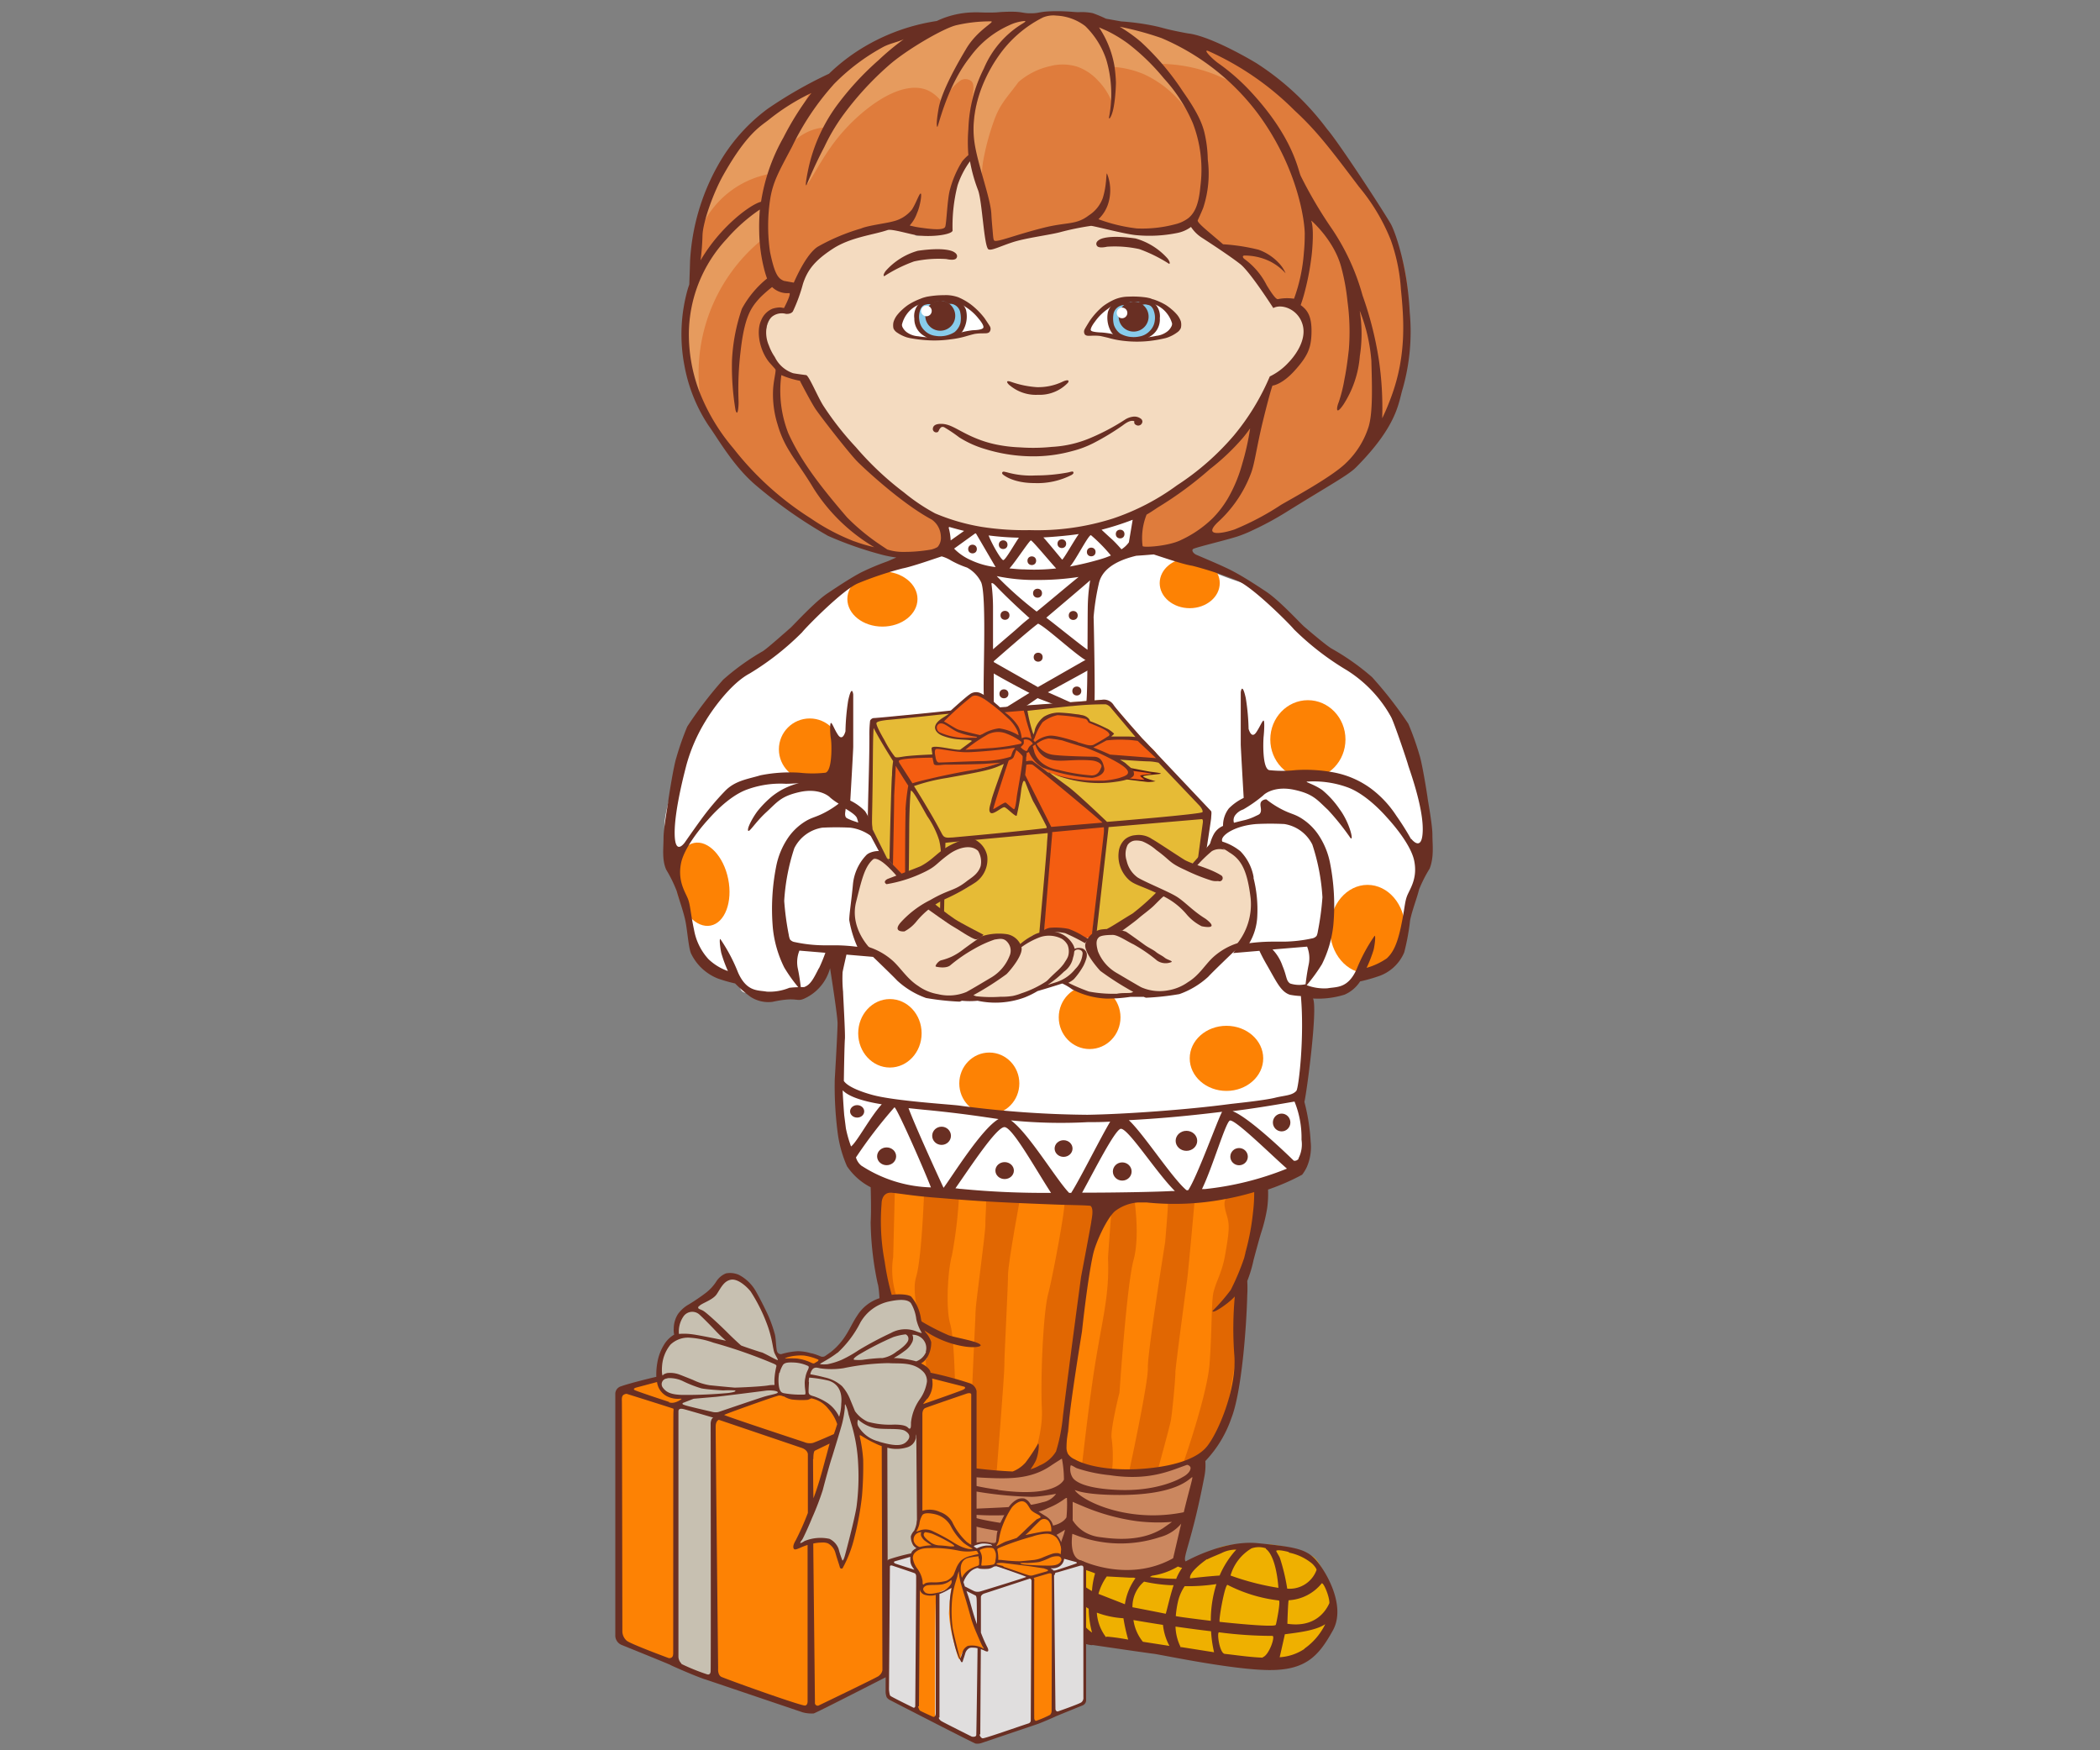 <svg xmlns="http://www.w3.org/2000/svg" width="300" height="250" viewBox="0 0 300 250"><rect x="0" y="0" width="300" height="250" fill="#808080" stroke="none"/><title>др</title><g id="Слой_2" data-name="Слой 2"><g id="ДР"><rect width="300" height="250" fill="none"/><path d="M134,74.61s1.43,4,1,4a91.06,91.06,0,0,0-10.2,3,71.35,71.35,0,0,0-10.29,6.62c-.63.72-8.14,7.43-8.95,8.14s-6.08,5-6.44,6.89-4.29,11.36-4.21,14.94.36,5,1.43,7.43,2.33,9.39,3,10.47a9.56,9.56,0,0,0,4.74,3.22c2.24.72,1,2.24,2.51,2.51s5.1.72,6.17.45,4-1.34,4.56-2.51.89-2.33,1.16-2.42,1.7,6.8,1.7,8.23-.81,8.23-.45,9.75.18,7.25.81,8.68a14.15,14.15,0,0,0,3.49,4.38c.72.36,10.38,2,11.09,2s17.45.72,19,.81,14.67-.45,16.46-.45,12.35-1.79,13.33-2.51a6.88,6.88,0,0,0,2.42-5.28c-.18-2.24-.54-6.8-.45-7.07s.89-10.11.89-10.74.27-3.22.54-3.31,3.67.72,4,.09a18.57,18.57,0,0,1,2.86-2.42s2.42-.45,3-1.07a8.3,8.3,0,0,0,2.59-3.94c.45-2,2.15-7.07,2.51-8.5s1.52-3.94,1.52-5.1-1.16-9.93-1.79-11.63-5.1-12-8.5-13.42-14.14-11.54-14.58-12-4.38-1.25-7.43-3.13a10.79,10.79,0,0,0-5.82-1.7h-3.58s.27-3.67.27-4.21V73.63s-8.05,3-13,2.86-9.93-.72-10.29-.81-3.4-.81-3.85-.89S134,74.61,134,74.61Z" fill="#fff"/><path d="M99.51,38.49s-.72-7.34,2-11.63A78.3,78.3,0,0,1,109,17.38s5.91-3.76,6.44-4.12L121,9.5a73.23,73.23,0,0,1,8.59-4.29c2.68-.89,8.33-3.89,13-3s9.74-.76,10.28-.41,1.79.72,4.65,1.25,9.31,1.43,11.81,2.15,11.81,6.26,12.71,7,10.2,10.74,12.17,14,9.48,8.23,6.26,27.74S165.9,78.94,165.9,78.94a3.28,3.28,0,0,1-3.4-.89l.54-4.29s10.38-7.87,11.27-8.95,6.8-7.87,7.52-10.74c0,0,4-2.86,4.35-4.53s.48-4.77-.84-5.37a12.82,12.82,0,0,0-3-.84,30,30,0,0,0-8.59-8.59c-5.25-3.22-3.7-3-3.7-3a38.53,38.53,0,0,1-6.68,1.19,58.44,58.44,0,0,1-8.11-1.43l-7.4,2L141.69,35l-2.62-13a11.68,11.68,0,0,0-2,2.62,59,59,0,0,0-1.43,6.92c-.12,1.19-1.07,2.27-2,1.91s-4.65-1.55-4.65-1.55-9.31,1.19-11.93,3.58-4.12,9.23-4.12,9.23-2.2-.52-3,.67a5.86,5.86,0,0,0-.12,4.89c.6.84,1.79,3.46,2.74,3.46a7.05,7.05,0,0,1,2.15.48s7.64,11.93,8.95,12.65S132,73.39,133.22,74,135,75.42,135,75.89s1.67,3.1-1.19,3.22-8.11-.24-8.11-.24-8.47-3-11.21-5.13-10-8.83-12.41-12.65-5-9.19-4.06-13,.24-7.64.84-7.87S99.51,38.49,99.51,38.49Z" fill="#df7c3c"/><path d="M138.59,22.71a7.45,7.45,0,0,0-2.06,4.12c-.27,2.42-1.07,5.91-1.07,5.91s-4.21,1.16-4.65.89-1-1.88-1.73-1.7-5.7,1.07-6.5,1.52-6.08,2.59-6.8,4.38-3,6.08-3,6.08-2.51.72-2.51,1-1.61,2.33-.54,4.47,1.61,3.85,3.85,4.65,4.47,4.65,4.74,5.73S127,69.77,127.4,70s7.25,5.28,12.08,5.55,12.44.72,14.94.36a50.83,50.83,0,0,0,9.66-2.86c2-.89,9.13-6.89,9.48-7.25s5.19-5.64,5.82-7.52A16.51,16.51,0,0,1,182,54.11s3.49-2.59,3.58-3.22,1.61-4,1.16-5a4.11,4.11,0,0,0-2.42-2.33c-1-.18-1.34.18-1.79-.18S179.3,39.53,178,38a79.39,79.39,0,0,0-6.62-5.55l-1.1-.66a9,9,0,0,1-4.8,1.28,24.12,24.12,0,0,1-7.61-1.16c-1.16-.54-3.4.09-3.94.36s-6.53,1.34-6.53,1.34L141.84,35s-.3-2-.3-2.3-2-8.86-2-8.86Z" fill="#f4dbc0"/><path d="M124.75,169.57s.72,12.53,1,13.78,1.16,5.37,1.16,6c0,6.29-1.59,8.33-.09,12.88a12.87,12.87,0,0,0,2.86,4.83,11.81,11.81,0,0,0,3.31,2.42c1.81.87,3.42,1,6.58,1.16a25.21,25.21,0,0,0,6-.09c4.25-.67,5.89-2.29,5.82-2.59s3.58,2.06,5.55,2.42a35.12,35.12,0,0,0,9.31-.36c1.43-.45,4.29-1.7,4.92-2s3.94-5.46,4.65-8.41,1.88-9.39,1.7-10.83a39.69,39.69,0,0,1-.45-6.08c.18-.81,4-12.44,3.67-13.06s-11.72,1.16-12.79,1.25-7.43.09-7.43.09-14.49-.09-14.94-.27-9.66-.54-11.18-.54-8.14-1.16-8.14-1.16Z" fill="#fd8204"/><path d="M132.35,210.06a68,68,0,0,0,.94,7.47,45.6,45.6,0,0,0,2,6.22c.27.31,5.86,0,8.1.18s5.5.63,6.44.63a4.34,4.34,0,0,0,2.46-1.3c.4-.4-.45-1,.76-.58a23,23,0,0,0,5,1.66c1.92.27,5.19.58,6.76.09a12.38,12.38,0,0,0,3.53-1.57c0-.22.4-4,.67-5.06s1.12-3.36,1.52-5.46.67-3.85.67-3.85a6.22,6.22,0,0,0-1.52.36c-.4.22-6.84,1.88-9.44,1.61a42.6,42.6,0,0,1-7.47-1.66,2.73,2.73,0,0,1-1.52-1.3s-2,2.42-4.25,2.77a32.45,32.45,0,0,1-7.69.18c-1.43-.27-3.53-.31-4.38-.49A9.42,9.42,0,0,0,132.35,210.06Z" fill="#cb875f"/><path d="M133.57,223.65a35,35,0,0,0-4.89,3c-1.55,1.31-3.4,2.62-3.76,4s-1.31,2.8-.89,3.82,1.43,3.16,2.27,3.76,4.29,3.46,8.95,3.4,13.84.06,15.09-.24a4.15,4.15,0,0,0,2.8-2.45c.36-1.07,1.37-5.31,1.37-5.31a50.67,50.67,0,0,0,8.35,1.49c2.86.06,15,2.62,17.36,2.45s5.73-.12,7.1-1.79,2.56-2.33,2.62-3.58A25.2,25.2,0,0,0,190,227c-.3-1.19-1.43-4.12-2.51-4.71a17.45,17.45,0,0,0-6-1.67c-1.73,0-5.79-.36-7.69.6s-3.7,2-4.35,2-.42-1.07-2.15-.18-3.94,1.19-7.1,1.37-8.41-1.91-8.41-1.91-.54,2-1.25,2a41.71,41.71,0,0,1-6.26-.6,65.85,65.85,0,0,0-7.87-.6C136,223.35,133.57,223.65,133.57,223.65Z" fill="#efb000"/><path d="M130.92,3.78C127,6.19,124,7.93,121.55,9.29a12.64,12.64,0,0,0-4.14,3.17c-.71.87-.48.88-2.15,3.4-.9,1.37-1.48,2.14-2.42,3.67-.34.56-1.53,2.55-1.34,2.68s1.58-2.52,4.38-3.58a7.27,7.27,0,0,1,2.86-.45,19.52,19.52,0,0,1,1.7-3.13,23.1,23.1,0,0,1,2.68-3.22,44.7,44.7,0,0,1,4.62-4.17L131.18,6Z" fill="#e69b5e"/><path d="M137,2.94c-2.49.71-3,1.62-6.18,3.51A38.27,38.27,0,0,0,118.66,18c-.71,1.5-1.34,2.66-1.79,3.46a12.08,12.08,0,0,0-1.25,2.68c-.16.54-.55,2-.3,2.09s1.69-3,3.82-5.85c3.22-4.3,9.29-9.16,13.3-7.52a5,5,0,0,1,2.33,2.09,6.17,6.17,0,0,1,2.56-3.52,1.37,1.37,0,0,1,1.42.15c.44.39.46,1.27-.24,4.12,0,0,0,.06,0,.06a21.19,21.19,0,0,1,3.76-8.55,20.74,20.74,0,0,1,3.12-3,20.06,20.06,0,0,1,2.33-1.55,27.4,27.4,0,0,0-6.1-.19C140.9,2.52,137.68,2.84,137,2.94Z" fill="#e69b5e"/><path d="M141,29.78a23.76,23.76,0,0,1-2-10.62c.08-1.77.35-7.26,3.88-11.87,0,0,.2-.26,4.61-5.12,0,0,1.29-.24,2.69-.38a7.6,7.6,0,0,1,3.43.3c1.74.64,2.63,2.11,3.53,3.59a13.55,13.55,0,0,1,1.73,5,14.22,14.22,0,0,1,0,4,8.92,8.92,0,0,0-2-3.16,7.35,7.35,0,0,0-3-2A7,7,0,0,0,150,9.45a10.31,10.31,0,0,0-4.51,2.27c-1.54,2.13-2.57,3-3.45,5.41a35.28,35.28,0,0,0-1.53,5.56A14.06,14.06,0,0,0,141,29.78Z" fill="#e69b5e"/><path d="M158.37,9.52a13.89,13.89,0,0,1,5,1.06A15.22,15.22,0,0,1,171,18.33a16.34,16.34,0,0,0-3-6.14c-1-1.29-1.47-1.43-2.92-3.1-.63-.73-1.12-1.37-1.43-1.79-1.69-1.42-4.31-3.42-6.25-3.9-.3-.07-1-.25-1.21,0s.48,1.14.72,1.43c.77.95,1.62,2.62,1.91,5.79Z" fill="#e69b5e"/><path d="M99.33,35a13.45,13.45,0,0,1,11.45-10.29l1.88-5.46,3.05-6.13s-6.15,3-7.62,4.48a31.52,31.52,0,0,0-5.36,7A38.32,38.32,0,0,0,99.33,35Z" fill="#e69b5e"/><path d="M101.21,35.87a16.92,16.92,0,0,0-2.59,5c-1.31,4-.71,7.53-.09,11.18a40.49,40.49,0,0,0,2.15,7.78,24.61,24.61,0,0,1,8.5-25.86V29a25.28,25.28,0,0,0-8,6.86Z" fill="#e69b5e"/><path d="M159.77,3.72c.59-1,4.81.27,6.73,1a25,25,0,0,1,10.08,7.4,21.81,21.81,0,0,0-10.94-3s-5.31-4.33-5.71-4.33S159.59,4,159.77,3.72Z" fill="#e69b5e"/><ellipse cx="127.13" cy="147.59" rx="4.53" ry="4.89" fill="#fd8204"/><ellipse cx="100.35" cy="126.3" rx="3.76" ry="6.02" transform="translate(-22.9 22.22) rotate(-11.35)" fill="#fd8204"/><ellipse cx="175.21" cy="151.17" rx="5.25" ry="4.65" fill="#fd8204"/><ellipse cx="186.84" cy="105.62" rx="5.37" ry="5.61" fill="#fd8204"/><ellipse cx="195.36" cy="132.71" rx="5.37" ry="6.32" fill="#fd8204"/><ellipse cx="141.33" cy="154.75" rx="4.29" ry="4.41" fill="#fd8204"/><ellipse cx="126.06" cy="85.56" rx="5.01" ry="3.94" fill="#fd8204"/><ellipse cx="169.96" cy="83.29" rx="4.29" ry="3.58" fill="#fd8204"/><circle cx="115.68" cy="107.03" r="4.41" fill="#fd8204"/><ellipse cx="155.66" cy="145.31" rx="4.41" ry="4.53" fill="#fd8204"/><path d="M179.11,169.27s.65,5.41,0,7.67-2.35,8-2.35,8l-.09,8.37-1.77,10.51a18.5,18.5,0,0,1-6,5.58s3.56-10.06,3.9-14.64.25-8.81.54-10.11c.35-1.57,1.24-2.86,1.68-5.41s.68-4,.36-5.21c-.23-.88-.78-2.32-.18-2.86a.79.79,0,0,1,.36-.18,9.2,9.2,0,0,1,3.54-1.74Z" fill="#e16702"/><path d="M170.74,170.65s-.93,10.42-1.13,12-1.73,12.83-1.7,13.43-.45,5.88-.67,6.93-1.87,7.06-1.87,7.06l-4-.19s2.69-12.44,2.61-14.5,2.47-17.95,2.47-17.95.41-4.76.39-5.36a6.29,6.29,0,0,0-.22-1.28Z" fill="#e16702"/><path d="M162,171s.91,5.4-.07,9-2,18.88-2,18.88-1.41,5.58-1.11,6.68a19.47,19.47,0,0,1,.08,4.14,1.83,1.83,0,0,1-.72.44c-.67.21-1.17-.1-2.15-.27a6.91,6.91,0,0,0-1.52-.09c.54-4.69,1-8.48,1.36-11,1.27-9.55,2.67-12.9,2.42-19.07,0-.43.5-6.92.5-6.92S161.49,170.5,162,171Z" fill="#e16702"/><path d="M156.3,171.42c-.12,1.77-.34,4.46-.78,7.73-1,7.76-1.79,7.89-2.1,12.82-.09,1.38-.31,5.15-.67,10.89a8.43,8.43,0,0,1-1.52,5,7.83,7.83,0,0,1-4.39,2.64s2.21-5.18,2-9.22.15-13.54.89-16.42,2.59-12.87,2.31-13.2S156.12,171.16,156.3,171.42Z" fill="#e16702"/><path d="M145.83,170.63S144,180.3,144,182.19s-.56,11.86-.52,12.85-1.11,15.3-1.11,15.3-2.93-.06-3.56-.57.59-21.82.56-22.54,1.44-11.27,1.4-12.35.35-4.23-.18-4.39S145.83,170.63,145.83,170.63Z" fill="#e16702"/><path d="M137,170.93a64.54,64.54,0,0,1-1,8.33c-.64,2.33-.89,7.77-.25,9.87s.83,11.57.63,13.42.23,7.91.52,8.27a16.29,16.29,0,0,1-3.54-3.27c-.4-.9-1.31-16.43-1.32-16.71s-2-5.72-1.17-8.43,1.16-12.48,1.16-12.48Z" fill="#e16702"/><path d="M127.83,170.18l-.23,9.32a12.19,12.19,0,0,0,1,7c1.69,3.47-.08,6.47,0,8.36s.84,12.3,1.71,12.43-1.28.4-2.29-3.27-1.33-11.76-1.38-13a24,24,0,0,1,.22-3.2c.06-.69-1.62-6-1.74-9.07s-.49-7.83-.33-8.26a2.29,2.29,0,0,1,2.11-1.12C127.8,169.58,127.83,170.18,127.83,170.18Z" fill="#e16702"/><path d="M132,190a14,14,0,0,0,5.83,2.33c1.53.22,2.37,0,2.26-.21-.29-.53-3.37-1-4.55-1.39a33.3,33.3,0,0,1-3.92-2C130.94,188.36,130.74,188.9,132,190Z" fill="#692f23"/><path d="M132.72,240.85l-.59-.09A2.4,2.4,0,0,0,132.72,240.85Z" fill="#692f23"/><ellipse cx="183.09" cy="160.33" rx="1.25" ry="1.27" fill="#692f23"/><ellipse cx="177.01" cy="165.21" rx="1.25" ry="1.23" fill="#692f23"/><ellipse cx="169.49" cy="162.95" rx="1.54" ry="1.43" fill="#692f23"/><ellipse cx="160.32" cy="167.33" rx="1.34" ry="1.3" fill="#692f23"/><ellipse cx="151.94" cy="164.05" rx="1.28" ry="1.19" fill="#692f23"/><ellipse cx="143.52" cy="167.2" rx="1.32" ry="1.21" fill="#692f23"/><ellipse cx="134.51" cy="162.23" rx="1.34" ry="1.3" fill="#692f23"/><ellipse cx="126.66" cy="165.16" rx="1.36" ry="1.27" fill="#692f23"/><ellipse cx="122.45" cy="158.74" rx="1.01" ry="0.89" fill="#692f23"/><path d="M124.29,118.93s0-15.49.42-15.8c.72-.57,9.74-1.16,9.88-1.19s22.25-1.82,22.52-1.79,1.09-.37,3.12,2.1,11.92,13.18,12.09,13.86-1.64,15-2.08,15.49-12.67,2.34-13.51,2.44-20.05,2.87-20.85,3-2.26-.06-2.33-.35S124.29,118.93,124.29,118.93Z" fill="#a0cdee"/><path d="M124.3,117.8s0-14.52.35-14.83c.72-.57,9.74-1.16,9.88-1.19S156.79,100,157.05,100s1.09-.37,3.12,2.1,11.92,13.18,12.09,13.86-1.64,15-2.08,15.49-12.67,2.34-13.51,2.44-20.05,2.87-20.85,3-2.26-.06-2.33-.35S124.3,117.8,124.3,117.8Z" fill="#e6bb36"/><path d="M134.71,102.82s3.87-4,4.63-3.84,3.69,3.44,7,2.15c.11,0,.88,3.17,1.22,4.33a12.19,12.19,0,0,1,1.13-2.59,3.35,3.35,0,0,1,2.16-1c.23-.05,3,.18,3,.18a2,2,0,0,1,1.41.52,4.51,4.51,0,0,0,.35.4,2.57,2.57,0,0,0,.89.52c1.62.6,2,.64,2.07.92s-.38,1-.38,1h0l4.42.09q3,1.91,2.7,2.66-.35,1-6,0s2.21,1.23,2.27,1.68l3.22.64-1.71.32,1.06.9-3.25-.46a16.94,16.94,0,0,1-5.83.41,18.37,18.37,0,0,1-3.61-.75,18.11,18.11,0,0,1-2.7-1.1c5.75,4.56,7.69,6.17,7.89,6.43a1.69,1.69,0,0,0,.43.42c.49.33.66,0,.64,2.08,0,2.61-1.79,15.21-1.79,15.21a22.55,22.55,0,0,1-3.83.63c-2.11.16-2.94.52-3,.08s.86-15.91.86-15.91l-3.79-8-1,5.37-1.48-1.22-2.06,1,2.24-7.09q-3.38.85-6.84,1.67t-7.09,1.64q-.12,1.44-.21,2.91c-.28,4.56-.36,8.95-.28,13.16l-2.3-4.29c0-2.57.25-5.25.34-7.95.07-2.34.08-4.63.21-6.87,0-.2.11-.55.45-.63s.42,0,.54-.06c.58-.14,4.61-.36,4.61-.36v-1.33l4.07.54s1.85-1.42,2-1.57h0c0-.1-1.33-.08-3.15-.29a3.27,3.27,0,0,1-.91-.23c-1.19-.43-1.51-.79-1.62-1.11a.5.5,0,0,1,0-.39.42.42,0,0,1,.2-.17A6.12,6.12,0,0,0,134.71,102.82Z" fill="#f45d11"/><path d="M161.49,109.69s2.52.49,2.79.53,1.63.18,1.55.28-2.37.21-2.51.38,1.76.71,1.76.71a6.57,6.57,0,0,1-.93.11c-.34,0-3.82-.44-4-.49s.41-.15.41-.15a28.89,28.89,0,0,0,2.91.33c0-.1-.59-.45-.57-.59s1.6-.22,1.6-.29-2.67-.4-2.67-.4Z" fill="#5b2019"/><path d="M173,115.84,163.7,106l-.54-.55-.08-.09c-.53-.6-3.62-4.08-4-4.68a1.64,1.64,0,0,0-1.65-.73c-3.58.3-14.58,1.08-14.58,1.08a7.87,7.87,0,0,0-.61-.54A9,9,0,0,0,140.07,99a1.51,1.51,0,0,0-1.57.2c-.32.2-1.53,1.26-2.67,2.29q-3.19.35-6.46.66c-1.49.14-3,.3-4.43.41a.65.65,0,0,0-.64.38,17.25,17.25,0,0,0-.1,2.21c0,4.35-.21,8.52-.24,12.87,0,.09,0,.18,0,.27a3.08,3.08,0,0,0,.43,1.11l2.68,5h0c.36.77.77,1.56,1.21,2.38s.84,1.48,1.25,2.16q.93,2.06,2,4.22t2.26,4.26h0l14.4-2h0c0,.09,8.22-1,8.22-1s11.25-1.57,11.9-1.73,2.24-.34,2.29-.36,2.4-15,2.42-15.48S173.12,116,173,115.84Zm-1.63-.75s.55.62.41.91-13.63,1.39-13.63,1.39c-.56-.53-4-3.82-5.4-4.91l-2.94-2.19a18.31,18.31,0,0,0,4.64,1.36,16.43,16.43,0,0,0,5.07,0s2.37-.29,2.47-1a1.11,1.11,0,0,0-.08-.53,1.16,1.16,0,0,0-.36-.44c-.76-.63-.58-.54-.86-.74s-.44-.28-.69-.43c.71.05,3.55.25,4.11.24a7.42,7.42,0,0,1,1.4.19Zm-30.88-6.38c-1.43,0-6.14.22-6.39.2s-.39-.38-.44-.69-.22-.94,0-1.19,2.79.48,4.74.41c2.19-.08,5-.41,5.67-.5.39-.06,1.06-.21.88,0-.43.44-.39,1-.61,1.16A14.46,14.46,0,0,1,140.45,108.71Zm2.44.23a26.68,26.68,0,0,1-4.46,1.13c-2.35.41-5,1-5.78,1.2-.53.11-1.64.39-2.34.61l-1.79-2.79s-.19-.27-.15-.41c.12-.44,4.8-.46,4.8-.46s.16.74.18.84c.07.43,1.17.14,1.73.16,1.28,0,4.52-.06,5.56-.12C141.18,109.06,142.23,109,142.89,108.94Zm-1.61-4.13a3.19,3.19,0,0,1,2.52,0,8.49,8.49,0,0,1,2.09,1.16,1,1,0,0,1,0,.15.42.42,0,0,1-.06.1,31.41,31.41,0,0,1-4.08.62c-1.35.08-2.78.21-3.88.25l.49-.39A23.44,23.44,0,0,1,141.28,104.81Zm-1.86.57c-.24,0-1.67,0-2,0a8.78,8.78,0,0,1-3.2-.77.71.71,0,0,1-.4-.49.59.59,0,0,1,.61-.79c.59,0,1.45.87,2.46,1.28a12.1,12.1,0,0,0,2.67.64h0Zm5.31,2.84c.08-.17.34-.88.41-1.08a4.28,4.28,0,0,1,.89.84c.2.34-.75,5.19-.83,5.93s-.23,1.73-.4,1.67-1-.84-1.17-.94-1.72,1-1.77.91,2-6.42,2.21-6.94C144.42,108.48,144.66,108.38,144.74,108.22Zm1.06-1.54,0,0a3,3,0,0,0,.33-.32c.18-.2.07-.69.07-.69l.16-.06h.16a1.5,1.5,0,0,1,.46.1,1.22,1.22,0,0,1,.54.52,3.07,3.07,0,0,0-.49.4c-.28.37-.23.58-.41.63S145.89,106.89,145.8,106.67Zm.88.84a.92.92,0,0,0,.23-.08.19.19,0,0,0,.07-.07.39.39,0,0,0,0,.11,4.74,4.74,0,0,0,2,2.18,25.41,25.41,0,0,0,7,1.45c1-.13,1.89-.69,1.73-1.43s-.42-1.57-1.43-1.59-5.21-.1-6.16-.33a3.18,3.18,0,0,1-2.08-1.53l.32-.2a3.57,3.57,0,0,1,1.4-.55c.38,0,1.87.24,2,.29s2.14.69,3.24,1a28.19,28.19,0,0,1,3.19,1.38c1.27.64,3.06,1.57,2.92,2.25-.07.34-.61.52-1.3.74a13,13,0,0,1-2.09.36c-.39,0-1,0-1.62,0a21.49,21.49,0,0,1-4.13-.52,20.16,20.16,0,0,1-2.34-.69l-2.2-1.62a2.15,2.15,0,0,0-.8.06l-.07,0c0-.2,0-.38,0-.5A3.79,3.79,0,0,0,146.68,107.51Zm7.25-1.54c-3.18-1-3.8-.95-4.25-.87a4,4,0,0,0-1.87.89,1.61,1.61,0,0,0-.21-.27,1.76,1.76,0,0,0,.23-.49,8.29,8.29,0,0,1,1.09-2.09,5.19,5.19,0,0,1,2.12-1,23.83,23.83,0,0,1,4,.54c.26.07.44.52.44.52l1.54.65c2.12.91,1.24,1.31,1.24,1.31a21.92,21.92,0,0,1-2.13,1.24C155.53,106.56,155.16,106.35,153.92,106Zm-6.05.38a3.15,3.15,0,0,0,1.2,1.69c1.65,1.1,3.5.31,6.75.56,1,.08,1.67.55,1.46,1s-.41,1.12-1.37,1.15a27.13,27.13,0,0,1-4.82-.81,4.94,4.94,0,0,1-2.12-.86,3.39,3.39,0,0,1-1.23-1.62c-.07-.3-.19-.69-.24-.87A1.38,1.38,0,0,1,147.87,106.36Zm-1.25,2.87a1.72,1.72,0,0,1,.84,0c.28.11,8.05,6.51,10,8.27l-7.32.61c-.84-1.69-3.73-7.42-3.73-7.42S146.55,109.88,146.62,109.23Zm18.49-.94-6.57-.51c-.65-.3-1.34-.59-2-.86l-.39-.16c.66-.33,1.87-1,1.87-1a16.13,16.13,0,0,1,2.81-.09c.54,0,1.14.09,1.65.15Zm-12-7.44a43.78,43.78,0,0,1,4.81-.25,1.36,1.36,0,0,1,.74.5l3.51,4.17a10.7,10.7,0,0,0-1.46-.07c-.83,0-1.64,0-2,0,.22-.19.41-.36.4-.41A4.18,4.18,0,0,0,158,104a20.11,20.11,0,0,0-2.3-1,.72.72,0,0,0-.2-.39,1.62,1.62,0,0,0-.77-.43,24,24,0,0,0-3.44-.4,4.18,4.18,0,0,0-2.17.6,3.85,3.85,0,0,0-1.26,1.76,3.59,3.59,0,0,1-.23.79,1.59,1.59,0,0,0-.1-.32,22.78,22.78,0,0,1-.75-3.08S153.1,100.83,153.11,100.85Zm-6.9.65s.28.95.34,1.27.6,2,.6,2a6.58,6.58,0,0,0,.18.78h0l-.18-.1a1.33,1.33,0,0,0-1.23,0,4.74,4.74,0,0,0-.5-1.72,7.2,7.2,0,0,0-1.94-2Zm-7.31-2.07c.35-.15.77-.14,1.71.45a25.46,25.46,0,0,1,3.3,2.67,5.63,5.63,0,0,1,1.43,1.91,3.78,3.78,0,0,1,.14.57,7.53,7.53,0,0,0-2.79-1,6.09,6.09,0,0,0-2.35.81L140,105c-.27-.06-2.73-.64-3.16-.81s-1.84-1.11-2-1.13A43.5,43.5,0,0,1,138.91,99.43Zm-13.69,3.79c.13-.22,1-.32,1.46-.38,2.7-.24,7.86-.8,7.86-.8l1-.09c-.09.09-1.05.67-1.14.75s-.88.58-.85,1.26c0,.19.16.81,1.17,1.17a8.08,8.08,0,0,0,2.28.48c.76.08,2.05.06,1.74.29l-1.61,1.19h-.24c-1.1-.06-3.37-.67-3.79-.32-.11.09,0,.38.06,1-.35,0-2.82.12-3.9.26-.65.09-1.26.25-1.45.06a14.72,14.72,0,0,1-1.48-2.35C125.68,104.57,125.09,103.43,125.22,103.22Zm1.86,19.33c0,.14-.18.16-.2.16s-.19-.09-.26-.26l-2-4c0-.24-.06-.51-.07-.79s0-.73,0-1c.16-7.33.08-11.07.23-12.68.95,1.88,2.78,4.73,2.78,4.73a14.79,14.79,0,0,0-.16,2.06C127.35,110.93,127.12,119.89,127.08,122.55Zm2.27-6.87c-.09,2.25-.08,9.76-.08,9.76,0,.55,0,2,0,2s-1.69-3.68-1.74-3.78c.06-2.65.19-9.19.18-9.88,0-.33.21-3.76.22-4.39,0,0,1.43,2.32,1.79,2.82A33.79,33.79,0,0,0,129.35,115.68Zm4.9,17.24c0,1.11-.12,2-.18,2.61,0,.17-.12.53-.31.56s-.37-.27-.46-.42c-1.24-2-3.55-7.31-3.57-7.33s0-.3,0-.44c.1-4.39.1-6,.13-9.48,0-1.26.07-4.34.23-5.46.21-.32,1.79,2.66,2.35,3.63a12.77,12.77,0,0,1,1.69,3.41,9.07,9.07,0,0,1,.25,1.7c.21,3-.09,4.24-.1,7.56C134.26,130.73,134.32,131.31,134.25,132.92Zm.33-13.73q-1-1.92-2.2-3.91-.92-1.56-1.84-3h0a26.52,26.52,0,0,1,4.69-1.16c4.37-.79,5.92-1.08,7.21-1.6.44-.18.73-.31.93-.41,0,.08-1.69,4.66-1.76,5.16s-.54,1.46-.14,1.82,1.65-.87,2-.79,1.53,1.38,1.74,1.21a31.58,31.58,0,0,0,.67-3.88c.07-.34.21-1.08.36-1.09s.21.2.24.28.92,2.38,1.15,2.75,1.37,2.5,1.81,3.41c.13.26,0,.3,0,.3-4.58.52-8.19.87-13.39,1.34-.43,0-1,.14-1.33-.23Zm.08,17.52,0,0a5.56,5.56,0,0,0,.12-1.54c0-.47,0-1.19,0-2.11.09-4.16.16-8.52.25-12.68,4.84-.49,9.77-.91,14.61-1.39,0,.36-.06.88-.09,1.31,0,.8-1,11.74-1.25,14.52C146.9,135,135.26,136.92,134.66,136.71ZM155.6,134c-.46.2-6.07.74-6.07.74s-.43-.07-.41-1,1.19-14.61,1.19-14.61l0-.28,7.38-.69a6.58,6.58,0,0,1,0,.77c0,.33-1.68,14.27-1.68,14.27A.75.75,0,0,1,155.6,134Zm16.23-16.48s-1.34,9.76-1.42,10.7-.33,3.23-.81,3.49-13,2-13,2h0l1.76-15.49,0-.08L171.68,117C171.91,117,171.83,117.53,171.83,117.53Z" fill="#692f23"/><path d="M125.72,121.74s-2.71,2.29-3.24,4.2-.84,6.68-.3,7.4,1.07,1.55,1.31,1.79,2.51,1.91,3.1,2.33,1.79,1.67,3,2.68,4.53,2.86,6.74,2.21,1.37.42,2.62.42a56.54,56.54,0,0,0,6.32-.24c1.31-.24,2.62-1.25,3.64-1.37a16,16,0,0,0,2.92-.89,9.59,9.59,0,0,0,2.39,1.31,28.12,28.12,0,0,0,6.56.78c1-.18,2.92-.24,4-.42s5.31-.18,6.8-2a24.07,24.07,0,0,1,4.83-4.47c.54-.18,1.85-1.07,1.85-1.73s1.37-5.19.6-7.28a38,38,0,0,0-1.91-4.53c-.42-.72-3-1.85-3.22-2s-1.25.84-1.55,1.73-2.45,2-2.45,2-5.61-3.58-6.14-3.64-2.21-.54-2.62.12-1.13,1.73-.72,2.8a5.29,5.29,0,0,0,2,2.8,36,36,0,0,0,3.82,1.73,19.42,19.42,0,0,1-2.62,2.62,33.22,33.22,0,0,1-3.22,2.15,26.89,26.89,0,0,1-3.46,1.37,3.71,3.71,0,0,1-1.61.36c-.86,0-1.15-.46-2.09-.84a4.78,4.78,0,0,0-3-.36c-.72.36-2.45.66-2.8,1a12.43,12.43,0,0,1-2,1.31c-.18,0-1.25-1.85-2.8-1.67s.36,1.19-2.68.36-6.38-4.71-6.38-4.71,4.65-2.15,5.07-2.45a6.74,6.74,0,0,0,1.85-3.1c.24-1.25.3-2.21-.36-2.68s-1.43-1.13-2.33-.78-2.27,1.79-3.28,2.51-1.91,1.73-3.34,2c-1,.22-1.49.59-1.9.5a.93.93,0,0,1-.48-.32C128.09,124.15,127.25,123.11,125.72,121.74Z" fill="#f4dbc0"/><path d="M126.81,125.54s4.45-1.68,4.75-1.84c2-1.08,2.37-2.14,4.7-3.22,1.62-.75,2.37-.81,3-.56a3.35,3.35,0,0,1,1.77,2.33,4,4,0,0,1-1.61,3.74,30.7,30.7,0,0,1-4.18,2.33,11.82,11.82,0,0,0-4.33,3.31,5.5,5.5,0,0,1-1.71,1.41s-1.74.15-.57-1.24a14.34,14.34,0,0,1,4.26-3.24c2.8-1.62,3.36-1.24,5.2-2.68.68-.53,1.62-1,2-2.17a3,3,0,0,0-.37-2.18c-1.07-1-2.91-.4-4.1.45-2.11,1.52-1.72,1.76-4.12,2.84a19.27,19.27,0,0,1-4.85,1.47C126.15,126,126.53,125.67,126.81,125.54Z" fill="#692f23"/><path d="M174.4,125c-1.63-1-3.77-1.46-5.07-2.12-.31-.15-4.58-3-4.71-3a3.34,3.34,0,0,0-2.4-.59,2.68,2.68,0,0,0-1.5.58,2.83,2.83,0,0,0-.9,1.77,4.64,4.64,0,0,0,1.42,4c.83.78,2,.93,4.36,2.11a10.16,10.16,0,0,1,3.92,2.86,6.82,6.82,0,0,0,2.15,1.69s2.78.62.55-1.07c-1.86-1.13-3-2.5-4.26-3.24s-4.37-2-5.43-2.65a4,4,0,0,1-1.58-2.4,3,3,0,0,1,.13-2.24,1.45,1.45,0,0,1,1-.63,3.11,3.11,0,0,1,1.11.1,7.24,7.24,0,0,1,2,1.25c2.11,1.52,1.72,1.76,4.12,2.84a26.91,26.91,0,0,0,3.63,1.47,2.36,2.36,0,0,0,1.08.11A.46.46,0,0,0,174.4,125Z" fill="#692f23"/><path d="M126.52,38.71c-.49.69-.2.74-.2.74a20.82,20.82,0,0,1,4.26-2.11,16.32,16.32,0,0,1,4.61-.34c.69.15,1.23.14,1.42-.1s.18-.59-.29-.88c-.12-.08-1.15-.78-5.2-.2A9.63,9.63,0,0,0,126.52,38.71Z" fill="#692f23"/><path d="M204.63,119.22c0-1.43-.65-4.87-.68-5.19s-.77-5-1.17-6.19a39.66,39.66,0,0,0-1.59-4.46A56.66,56.66,0,0,0,196,96.71a34.26,34.26,0,0,0-5.77-4.07c-.79-.46-3.34-2.64-3.92-3.14s-3.5-3.71-5.44-5-3.41-2.21-4.79-2.94-4.45-2-5.18-2.32c-.47-.21-.75-.7-.39-.86.72-.3,4.53-1.2,6.29-1.76a18.93,18.93,0,0,0,2.21-.91,44,44,0,0,0,4.68-2.53c6.43-4,9-5.35,10.09-6.49,5.94-6,6-9.25,6.61-11.18a29.91,29.91,0,0,0,1-10.91c-.33-6.7-2.13-11.64-2.74-12.68-2-3.33-7.67-11.91-9.06-13.47A38.47,38.47,0,0,0,179.45,9S173.51,5.39,170,4.81c-.14,0-1-.16-2.15-.4-1.65-.35-1.77-.46-3-.72a34.2,34.2,0,0,0-4.67-.63L158,2.67a19.66,19.66,0,0,0-1.89-.79,7.71,7.71,0,0,0-2-.14c-.48,0-1.11-.08-1.86-.11a24,24,0,0,0-2.51,0c-1.33.08-1.35.26-2.42.27s-1.13-.16-2.33-.22a22.19,22.19,0,0,0-2.64.09c-1.76.08-2.47-.05-3.4,0A12.74,12.74,0,0,0,133.82,3a28.65,28.65,0,0,0-11.45,4.37,27.14,27.14,0,0,0-3.94,3.16,61.57,61.57,0,0,0-8.75,5,25.53,25.53,0,0,0-7.16,8.16,31.32,31.32,0,0,0-3.94,13.6s0,.34-.11,3.34c-.1.29-.2.58-.28.88a23.63,23.63,0,0,0-.41,10.73,22.92,22.92,0,0,0,3.43,8.53c1.44,2,3.59,5.88,6.86,8.62a67.06,67.06,0,0,0,10.22,7.15,52.12,52.12,0,0,0,7.88,2.74,16.17,16.17,0,0,0,1.88.35c-.51.21-1,.44-1.3.56a36.19,36.19,0,0,0-3.79,1.6c-1.36.73-2.82,1.67-4.73,2.95s-4.8,4.5-5.38,5S109.75,92.5,109,93a33.87,33.87,0,0,0-5.7,4.09,56.79,56.79,0,0,0-5.12,6.69,40.23,40.23,0,0,0-1.57,4.48c-.39,1.19-1.13,5.89-1.15,6.21s-.67,3.77-.67,5.21-.25,3.15.39,4.55a19.34,19.34,0,0,1,1.5,3.06c.32,1.19,1,3,1.27,4.43s.44,3.93.83,4.59a7.17,7.17,0,0,0,3.81,3.47,21.66,21.66,0,0,0,2.42.69,19.31,19.31,0,0,0,2.19,1.9,4.68,4.68,0,0,0,3.14.73c3.65-.79,3.37.08,4.59-.48a6.66,6.66,0,0,0,3.65-4.33c.43,2.74,1.07,7,1.07,7.87,0,1.24-.35,7.21-.4,8a51.46,51.46,0,0,0,.39,7.42,17.45,17.45,0,0,0,1.36,5,9.07,9.07,0,0,0,3.38,3s.11,3.15,0,5a44.26,44.26,0,0,0,1,8.75c.44,1.13.51,10.51.44,10.7a57,57,0,0,0,.19,8.31,7.75,7.75,0,0,0,2.79,5.29,7.15,7.15,0,0,0,2,1.75,7.06,7.06,0,0,0,.88.44c.18,1.66.59,5.26,1,7.45a37.32,37.32,0,0,0,1.91,5.9,4.52,4.52,0,0,0-2.12.45c-.56.49-7.3,5.39-8,7.1a2.06,2.06,0,0,0-.3.32,2.91,2.91,0,0,0-.44,1.45,5.44,5.44,0,0,0,.13,3,7.69,7.69,0,0,0,.44,1.07,9.46,9.46,0,0,0,2.35,2.71,17.57,17.57,0,0,0,7.1,2.71c1.27.25,16.62.13,16.62.13s.76.19,2.73-2a8.14,8.14,0,0,0,1.78-5.35s1.09.31,1.2.2c2.25.33,7.84,1.15,8.7,1.25,1.08.13,11.1,2.27,16.43,2.33s7.17-2,9.2-5.66-1.27-8.94-2.66-10.32-3.17-1.64-8.05-2.14-10.24,2.57-10.32,2.6c-.5-.51.88-2.77,2.65-12a8.35,8.35,0,0,0,.16-2.33,16.78,16.78,0,0,0,3.71-6.1c1.49-3.78,2.17-13.08,2.28-17.62a17.82,17.82,0,0,0,0-2,18.07,18.07,0,0,0,.9-3c.44-1.64.81-3,1.07-3.85a23.21,23.21,0,0,0,.88-3.59,15.14,15.14,0,0,0,.12-2.62,32.64,32.64,0,0,0,3.28-1.32c.67-.31,1.21-.6,1.59-.8a6.13,6.13,0,0,0,.67-1.1,7.17,7.17,0,0,0,.55-3.59,28.69,28.69,0,0,0-.9-5.72h0c.27-.9,1.95-13.29,1.23-14.76a12.62,12.62,0,0,0,4.51-.55,5,5,0,0,0,2.22-1.89,22.18,22.18,0,0,0,2.45-.68,6.1,6.1,0,0,0,3.85-3.46,32.32,32.32,0,0,0,.84-4.57c.28-1.41,1-3.23,1.28-4.41a19.14,19.14,0,0,1,1.52-3C204.89,122.36,204.63,120.65,204.63,119.22ZM168.78,77.1c-1.79.93-5.54,1.15-5.55.89a9,9,0,0,1,.57-4.49c.4-.21,1.17-.73,1.57-1a52.28,52.28,0,0,0,7.48-5.5,32.36,32.36,0,0,0,4.74-4.5c.36-.44.69-.88,1-1.31a36.61,36.61,0,0,1-1.14,5.1,20.86,20.86,0,0,1-2,4.83,14.46,14.46,0,0,1-2.2,2.89A16.19,16.19,0,0,1,168.78,77.1Zm-27.15,6.23c.18-.22.73.47,1.09.83,1.38,1.41,3.09,3,4.35,4.12-1,.77-1.69,1.45-2.14,1.83l-3.07,2.63c0-2.56,0-5.6,0-6A26.69,26.69,0,0,0,141.63,83.33Zm-2.32-7.14.11,0L142.23,81a11.37,11.37,0,0,1-3.55-1,7.65,7.65,0,0,1-2.38-1.64Zm-3.5,1a8.41,8.41,0,0,0-.24-1.65s-.15-.34.16-.24q1,.29,2,.53Zm15.09,4a28.22,28.22,0,0,1-4.56.14c-.78,0-1.48-.09-2.13-.14.9-1,2.85-4,3.06-4S150.08,80.34,150.89,81.2Zm-1.84-4.43q1.19-.06,2.46-.18c.77-.07,1.64-.16,2.59-.3-.65.9-2.1,3.48-2.37,3.66C151.52,79.7,149.66,77.41,149.06,76.77ZM143.32,80c-.3,0-1.64-2.33-2.09-3.52a40.11,40.11,0,0,0,4.33.32C145,77.57,143.61,80.06,143.32,80Zm-.91,2.29a26.72,26.72,0,0,0,5.9.55,38,38,0,0,0,5.78-.43c-.85.66-6,5-6,4.94A52.64,52.64,0,0,1,142.4,82.3Zm10.44-1.38c.69-.66,2.64-4.53,3-4.47a23.2,23.2,0,0,1,2.85,2.9,12.12,12.12,0,0,1-1.57.56A42.19,42.19,0,0,1,152.84,80.92Zm4.53-5.25a40.88,40.88,0,0,0,4.43-1.42l-.54,3.22a3.8,3.8,0,0,1-1.06,1c-.54-.61-1-1.11-1.47-1.53S157.72,76,157.37,75.67ZM159,74.06a35.64,35.64,0,0,1-11.89,1.66,39.65,39.65,0,0,1-6.91-.47,29.44,29.44,0,0,1-6.61-1.92,27.52,27.52,0,0,1-4.46-3,43.66,43.66,0,0,1-6.87-6.47,42.81,42.81,0,0,1-4.66-5.94c-.82-1.31-2-4.18-2.42-4.34,0,0-1.58-.2-1.9-.28A4.51,4.51,0,0,1,110.69,51a7.33,7.33,0,0,1-.85-1.66,4.58,4.58,0,0,1-.31-2.68,2.38,2.38,0,0,1,.74-1.41,2.24,2.24,0,0,1,2-.42s.69.09,1-.35a23.15,23.15,0,0,0,1.44-3.94c.65-2,1.7-3.33,4.25-5s5.88-2,7.84-2.68c.63-.21,3.34.66,4.44.78,2.26.25,5-.2,4.84-.78a23.59,23.59,0,0,1,.72-6.4,12.52,12.52,0,0,1,1.77-3.42,22.14,22.14,0,0,0,1.16,4.14c.59,1.62.84,8,1.47,8.43.43.23,1.57-.39,3.43-1s5-1,6.72-1.42a38.66,38.66,0,0,1,4.51-.93c.39,0,4.61,1.13,6.37,1.32a20,20,0,0,0,5.88-.29,4.87,4.87,0,0,0,1.9-.78l.13-.1A5.28,5.28,0,0,0,171.77,34c1.11.72,4,2.61,5.42,3.73S181.9,44,181.9,44c1.18-.65,3.53.13,4.18,2.35.72,2.46-1.52,4.93-2,5.42a8.84,8.84,0,0,1-2.68,2,33.69,33.69,0,0,1-5.15,8.45,37.53,37.53,0,0,1-8.11,7.1A33.33,33.33,0,0,1,159,74.06ZM195.5,61a12.27,12.27,0,0,1-3.18,5.1c-2,2-7.87,5.16-9.3,6a38.89,38.89,0,0,1-6.67,3.53c-1.89.63-4.46,1-2.42-1a18,18,0,0,0,4.83-7.15c.46-1.32.64-2.84,1.37-6.12.26-1.15,1.24-5.14,1.65-6.28,0,0,1.32-.1,3.15-2.12s2.31-3.17,2.41-5c.15-2.72-.53-3.66-1.53-4.38a21.05,21.05,0,0,0,.64-2.13,37,37,0,0,0,.89-4.69c.14-.94.39-4.1,0-5.16,0,0,0-.07,0-.08s3.23,2.78,4.26,6.62a30.29,30.29,0,0,1,.9,4.92,32,32,0,0,1,.19,6.89c-.1.86-.3,2.64-.63,4.24a20.72,20.72,0,0,1-.83,3.3c-.28.66-.49,2,.68.31a14.85,14.85,0,0,0,2.35-6.93,20.58,20.58,0,0,0,0-6.38.76.76,0,0,1,0-.08,24.28,24.28,0,0,1,1.65,7.14C196,55,196.15,58.94,195.5,61ZM172.67,7.31a41.17,41.17,0,0,1,12.3,8.5c3.14,2.89,5.15,5.55,9.17,10.87a28.09,28.09,0,0,1,4.55,7.62,25.82,25.82,0,0,1,1.44,7c.38,3.93.91,9.32-1.44,15.54-.3.8-.69,1.79-1.23,2.9l0-.15a46.65,46.65,0,0,0-.48-8.19,50.06,50.06,0,0,0-2.33-9.2,32.22,32.22,0,0,0-4.57-9.8,61.74,61.74,0,0,1-4.25-7.25c-.4-.8-1-5.36-7-11.89A29.67,29.67,0,0,0,174,9C173.09,8.34,171.7,6.9,172.67,7.31Zm-6.74-1.87A33.63,33.63,0,0,1,179.68,16.2c5.81,7.84,6.78,15.7,6.71,17.43,0,.16,0,1.23-.12,2.42a24.18,24.18,0,0,1-1.41,6.62,6.5,6.5,0,0,0-2.31.06c-.2,0-.56-.29-1.6-2A10.36,10.36,0,0,0,177.78,37c-.22-.16-.41-.52.08-.5a8.3,8.3,0,0,1,3.58.84,7.68,7.68,0,0,1,2.22,1.7,4.87,4.87,0,0,0-1-1.5,7.35,7.35,0,0,0-2.86-1.87,28.17,28.17,0,0,0-5.08-.78c-1.79-1.59-3.68-3-3.62-3.41,0,0,.47-1,.79-1.8a15.67,15.67,0,0,0,.65-6.9,18,18,0,0,0-.5-3.93c-.33-1.25-.92-2.76-3.08-5.82a37.45,37.45,0,0,0-6-7.07,22,22,0,0,0-3-2.14A44.38,44.38,0,0,1,165.93,5.44Zm-17-2.92a3.89,3.89,0,0,1,2-.29,7.31,7.31,0,0,1,4.11,1.5,12,12,0,0,1,3,4.79,17.38,17.38,0,0,1,.39,8.25c0,.29.14.08.15.06.77-1.07.84-5,.84-5a20.77,20.77,0,0,0-.23-2.5A14.32,14.32,0,0,0,157,3.91l1.13.49a19.56,19.56,0,0,1,3,1.81,31.16,31.16,0,0,1,5.15,5,22.63,22.63,0,0,1,4.12,6.37,18.51,18.51,0,0,1,1.08,9.07c-.23,2.54-.79,3.75-1.72,4.51a5.11,5.11,0,0,1-1.91.88,18.2,18.2,0,0,1-5.44.59,23.49,23.49,0,0,1-5.49-1.32A5.24,5.24,0,0,0,158.34,29a6.39,6.39,0,0,0-.2-4.22c-.15,0,0,1.53-.59,3.48a4.93,4.93,0,0,1-2,2.5c-1.84,1.41-3.05.92-6.42,1.76-4,1-6.57,2.08-7.06,1.86-.13-.06-.17-.31-.23-1-.08-1-.17-1.84-.22-2.83-.11-2.24-1.94-7-2.4-10.15-.88-6,2.58-11.2,3.43-12.4A17,17,0,0,1,148.94,2.52Zm-29.87,9.57a29.59,29.59,0,0,1,7.18-5.42c1-.5,2.12-.69,2.87-1.07a36.39,36.39,0,0,0-3.61,3,41.4,41.4,0,0,0-6,6.53,23.88,23.88,0,0,0-4,8.88c-.42,2-.42,2.46-.33,2.46s.81-2.08,2.59-5.48a27.79,27.79,0,0,1,2.53-4.33,44.1,44.1,0,0,1,6.64-7.29c2.42-2.16,7.65-5.23,9.61-5.75a21.56,21.56,0,0,1,5-.57c.78,0-1.93,1.19-3.56,4-1,1.68-3.44,5.86-3.9,8.48s-.16,2.6-.16,2.6c.23-.51,1.49-6,4.67-10a13.88,13.88,0,0,1,5.56-4.51A6.26,6.26,0,0,1,146.38,3c.22,0,.06.16-.39.42a13.79,13.79,0,0,0-5.44,6.37,20.63,20.63,0,0,0-2.21,8.63,22.71,22.71,0,0,0,0,3.73,7.06,7.06,0,0,0-.88.89,14.72,14.72,0,0,0-1.74,4c-.4,1.36-.49,4.82-.69,5.35s-1.86.36-3.29.16a13.89,13.89,0,0,1-1.79-.34A5.14,5.14,0,0,0,131,30.45c.46-1,.73-2.82.52-2.81s-.65,1.37-1.24,2.29a4.91,4.91,0,0,1-2.74,1.7c-.91.26-3.59.59-4.51,1a29,29,0,0,0-6.21,2.61c-1.28.83-2.53,3.12-3.42,5.13L112,40.12c-.83-.33-1.33-.91-2-4.16a25.59,25.59,0,0,1,0-7.35c.39-2.65,1.3-4.15,3.17-7.7A37.68,37.68,0,0,1,119.07,12.09Zm-18.7,21.49c.07-1.91,1.54-6,2.91-8.47,3.4-6.07,5.41-7.09,6.55-8a30.7,30.7,0,0,1,6.1-3.83,41.35,41.35,0,0,0-4,6.36,27,27,0,0,0-3.2,9.18c-1.45.34-5.81,3.51-8.64,8.37A35.18,35.18,0,0,0,100.36,33.57Zm21.72,43.76a30.49,30.49,0,0,1-6.26-3.3,43.55,43.55,0,0,1-11.05-10,28.33,28.33,0,0,1-5-8.48,23.23,23.23,0,0,1-1.36-8,20,20,0,0,1,5.42-13.45,24.66,24.66,0,0,1,4.72-4.18,29.84,29.84,0,0,0-.09,3.24,23.2,23.2,0,0,0,.72,5.32,12.78,12.78,0,0,0,.4,1.29,14.36,14.36,0,0,0-3.6,4.33,26.49,26.49,0,0,0-1.41,7.36,37.89,37.89,0,0,0,.5,7.09c.33,1.15.46-.59.44-1.22a45.07,45.07,0,0,1,.27-7c.57-5.21,1.54-6.45,2.81-7.84A18.82,18.82,0,0,1,110.3,41a2.24,2.24,0,0,0,.24.21,3.08,3.08,0,0,0,2.23.65C113.06,42,112,44,112,44s-.41-.08-.55-.09a3.86,3.86,0,0,0-1.11.19,3,3,0,0,0-1.6,1.65c-.76,1.63-.2,4.34,1.15,6,.13.15.74.82.88,1s-.26,1.56-.33,2.9a14.43,14.43,0,0,0,.65,5,14.77,14.77,0,0,0,1.74,3.88c.75,1.28,2,2.89,3.41,5.25a25.71,25.71,0,0,0,8.66,8.38A22.3,22.3,0,0,1,122.09,77.33Zm4.71,1.17-1-.67A30.27,30.27,0,0,1,121,73.89c-4.31-5-6.74-8.39-8.38-12a16.62,16.62,0,0,1-1-8.31,12.77,12.77,0,0,0,2.65.81s1.42,2.75,2.16,3.92c.6.94,4.84,6.4,6.08,7.65,1.08,1.08,6.37,6,10.61,8.26a3.06,3.06,0,0,1,1.29,2.39,2,2,0,0,1-.47,1.52,3.37,3.37,0,0,1-.89.36,22.19,22.19,0,0,1-4,.34A7.21,7.21,0,0,1,126.8,78.5Zm-14.07,62.6a7.46,7.46,0,0,1-3.19.53c-1.25-.23-2.84.07-4.09-2.72a24,24,0,0,0-2.54-4.8c-.18,0,0,1.35.14,2a19.54,19.54,0,0,0,.95,2.58,7.72,7.72,0,0,1-2.77-1.69,8.31,8.31,0,0,1-2.05-4.09c-.55-2.6-.53-3.56-.88-4.5s-1.52-2.54-1-5.12,3.65-6,3.83-6.19,2.84-3.38,5.66-4.36a13.85,13.85,0,0,1,5.47-.8c.81,0,1.89-.09,1.89-.09a9.93,9.93,0,0,0-3.82,1.86,14.42,14.42,0,0,0-2.13,2.17c-.68.92-1.46,2.37-1.32,2.74s1-1.15,2.59-2.61,2.08-2.28,4.73-2.88,4.13.46,4.43.8a9.31,9.31,0,0,0,1.19.85,13.45,13.45,0,0,1-2.08,1.32c-1.17.6-1.62.61-2.5,1.1a8.21,8.21,0,0,0-2.59,2.37,11,11,0,0,0-1.77,4.24,31.29,31.29,0,0,0-.46,8.76,16.31,16.31,0,0,0,1.63,5.62,22.12,22.12,0,0,0,2,2.81A10.66,10.66,0,0,0,112.72,141.1Zm4.25-2.8c-.76,1.5-1.2,2.37-2.1,2.68l-.47,0c-.07-.56-.19-1.51-.4-2.53a4.44,4.44,0,0,1,.2-2.68l3.71.31A22.83,22.83,0,0,1,117,138.3Zm4.61,25.45a17.37,17.37,0,0,1-.74-2.6c-.13-1.05-.24-1.89-.24-1.89s-.15-1.85-.22-3.54c.95,1,3.24,1.63,5.59,2C124.31,159.53,122.42,163.13,121.58,163.75Zm1.53,2.78a2.32,2.32,0,0,1-.83-1.22,66.72,66.72,0,0,1,5.5-7.16c.3,0,4,8.33,5.21,11.44A19.15,19.15,0,0,1,123.11,166.53ZM169.5,170c-2-1.64-6.16-8.09-8.24-10,4.19-.23,8-.55,13.33-1.2-.59,1-3.54,9.24-4.84,11.19C169.33,170.1,169.92,170,169.5,170Zm-1.62.12-.55,0c-1.52.11-8.4.25-12.74.23,1.61-2.9,4.68-9,5.52-9.12C161.19,161.16,165.16,167.47,167.89,170.17Zm-14.88.26c-.52,0,.27,0-.27,0-1.83-1.88-5.81-8.57-8.31-10.35a71.68,71.68,0,0,0,11,.25c1.17,0,1.88,0,3.18-.07C157.18,162.58,154.27,168.46,153,170.42Zm-2.85,0a121.88,121.88,0,0,1-12.82-.56c-.21,0-.49-.06-.84-.09,2.16-3.09,5.86-8.74,7-8.74S147.94,167,150.16,170.4Zm-15.36-.73c-.82-1.74-4.11-8.95-5-11.37,2.12.23,2.86.29,2.86.29,5,.5,7.76.95,10,1.27C140.21,161.24,136,168.06,134.79,169.67ZM132,205.83a11.06,11.06,0,0,1-1.32-7.17,7.88,7.88,0,0,0-.92,3.8,9.41,9.41,0,0,0,.33,2.05,17.46,17.46,0,0,0,.94,3.2c-.47-.36-.94-.66-1.2-.85a4.53,4.53,0,0,1-1.24-2.12,31.62,31.62,0,0,1-1.5-8.28c.12-5.31.53-7,.9-7.46.09-.12.68-.8.47-1.37a.58.58,0,0,0-.08-.16c-.31-.31-1.4-3.08-2-7.3a30.73,30.73,0,0,1-.44-8.23c0-.46.18-1.72,1.51-1.57,1.59.17,3.11.45,6,.68,4.66.37,6.32.58,17.32,1,2.06.08,4,.08,5,.18.57.38.13,2.08.13,2.27s-1.46,7.87-1.46,7.87-1.63,12.06-2.58,19.78a25,25,0,0,1-1,5.17,4.94,4.94,0,0,1-2.35,2,5.64,5.64,0,0,1-1.29.54,8.61,8.61,0,0,0,.76-1.24c.37-.89.53-2.33.33-2.44a25.45,25.45,0,0,1-1.82,2.74,4.83,4.83,0,0,1-1.82,1.26,67.59,67.59,0,0,1-9.57-1.13l-.21,0A11.74,11.74,0,0,1,132,205.83Zm35.59,16.74c-6.41,3.59-13.13.31-13.13.31s-1.73-.06-1.27-3.8a1.33,1.33,0,0,0,.25.09,17.82,17.82,0,0,0,12.21.4,6,6,0,0,0,3-1.83l.09-.11Zm1.29,1.37a7.42,7.42,0,0,0-.85,1.57,29,29,0,0,1-3.76-.26l.3-.18a10.16,10.16,0,0,0,3.71-1.32A2.34,2.34,0,0,0,168.87,223.94Zm-6.67,1.48a8.53,8.53,0,0,0-1.51,3.72l-3.78-1.48a8,8,0,0,1,1.19-2.49l3.21.17.64,0Zm3.92-7.13c-3.15,2-7.1,1.52-8.87,1.28a5.66,5.66,0,0,1-2.36-.77,5.31,5.31,0,0,1-1.66-1.64l0-.06c0-.88,0-1.78,0-2.59.34.16.79.35,1.32.57a30.16,30.16,0,0,0,7.82,2.19,24.92,24.92,0,0,0,5.05.11ZM153.2,211a2.29,2.29,0,0,1-.25-1.68c.11-.09.65.3.88.39a21.56,21.56,0,0,0,4.75,1c5.67.85,8.7-.69,11-1.48a.64.64,0,0,1,.46.29c.17.34-.2,1-1.08,1.45,0,0-3.3,2.14-9.45,1.83C154.57,212.57,153.45,211.44,153.2,211Zm.16,22.78a2.24,2.24,0,0,1-1.57,1.51c-.12,0-1.07.25-2.75.47.13-1.45.14-2.74.14-3.24,0,0,0-.08,0-.13a4.09,4.09,0,0,0,3.34-.83A16.52,16.52,0,0,0,153.36,233.77Zm-10.95-7.29a27.79,27.79,0,0,1,4.84,1.36,14.15,14.15,0,0,1,.66,3.15l-6.56-1.35a8.75,8.75,0,0,1,.68-1.41A3.53,3.53,0,0,0,142.42,226.48Zm-.12-2.13c1.53.07,2.89.15,3.8.25.1.4.31,1.18.53,1.86-1.4-.35-2.87-.64-4.22-.86C142.38,225,142.32,224.53,142.29,224.35Zm.62-1.08c-1.52-.06-5.26-.47-6.4-.39a5.38,5.38,0,0,1-1.74-2.84s1,1.27,4.65,1.45a28.63,28.63,0,0,0,8.62-1,17.72,17.72,0,0,0,4.1-2,5.93,5.93,0,0,1-.2.75c-1,2.76-1.29,4.92-2.08,5.15h0C148.21,224.11,144.17,223.31,142.92,223.26Zm-6.11.95c1.24,0,2.61,0,3.94.08a1.51,1.51,0,0,0-.25,1,28.72,28.72,0,0,0-4.45,0Zm3.83,2a10.64,10.64,0,0,1-.83,3.11l-2.09-.4a32.93,32.93,0,0,0-4.62.1c.56-.72,1.16-1.34,2.24-2.78A27.46,27.46,0,0,1,140.63,226.22Zm.29,4.51c1.68.3,4.41,1,7.1,1.49a21.89,21.89,0,0,1-.05,3.67,64.35,64.35,0,0,1-8.67.34h-.17c.06-.26.12-.5.17-.69C139.53,234.72,140.25,232.53,140.92,230.73Zm7.12-3.88c-.31-.41-.08-1.36.08-1.86a11.48,11.48,0,0,1,2.57.61,5.26,5.26,0,0,1,1.35,1.58l-.12,1.37A14.07,14.07,0,0,0,148,226.84ZM151.8,230l-.08.92a14.32,14.32,0,0,1-2.64.22c-.12-.89-.31-1.94-.51-2.8A26.39,26.39,0,0,1,151.8,230Zm.55-13.27c-.13.23-.94,1.46-4,1.35-3.42-.13-9.61-1.08-10.29-1.82a40.25,40.25,0,0,0,6.16.13c4.18-.2,4.9-.71,5.54-1a10.55,10.55,0,0,0,2.33-1.3c.09-.06.23-.16.33-.12A20,20,0,0,1,152.35,216.76Zm-9.75-3.94c-4.83-.65-6.87-1.64-7.73-2.36a10.49,10.49,0,0,0,2,.28,34.37,34.37,0,0,0,3.43.35c3.64.18,6.9.3,9.84-1.72.48-.33,1.56-1,1.56-1a15.86,15.86,0,0,1,.29,3S151,214,142.6,212.82Zm-9.41.87c-.18-1.1-.29-2-.35-2.53a26,26,0,0,0,3.23,1.22,54.84,54.84,0,0,0,11.29,1.45c1,0,2.67-.28,3.51-.43a3,3,0,0,1-1.89,1.19c-2.12.6-4,.69-9.61.93a8.72,8.72,0,0,1-4.89-.8A4,4,0,0,1,133.19,213.69Zm1.11,5c-.33-1.08-.59-2.24-.81-3.32a6.35,6.35,0,0,0,1.56,1.09,32.68,32.68,0,0,0,3.84,1.46c2,.63,8.79,1.83,11.39.7h0a21.36,21.36,0,0,1-3.36,1.26,34.07,34.07,0,0,1-8.18.5,6.17,6.17,0,0,1-3.31-.71A4.7,4.7,0,0,1,134.29,218.69Zm-2.79,6.25a3.94,3.94,0,0,1,1.71-.67c.54,0,1.34-.06,2.29-.06l-.92,1.2a19.55,19.55,0,0,1-3,.19C131.35,225.5,131.39,225.21,131.5,224.94Zm-3,2.55a42.62,42.62,0,0,1,5.32-1.07l-1.91,2.68a25.13,25.13,0,0,1-3.91.08,1,1,0,0,1-.7-.39C127.68,228.38,128.08,227.93,128.51,227.49Zm.83,12.33a7.52,7.52,0,0,1-3.93-4.22c0-.09-.05-.19-.08-.28a1.49,1.49,0,0,1,1.41-.35,9.49,9.49,0,0,0,2.32,1.38,4.06,4.06,0,0,0,.6,3.63Zm0-4.6a8.65,8.65,0,0,1-1.92-.87,3.93,3.93,0,0,1-1.63-3.08c.65,0,3.62-.58,5.36-.89a24.23,24.23,0,0,0-1.27,3.1C129.56,234.25,129.4,234.81,129.29,235.21ZM137,241a25.64,25.64,0,0,1-5.62-.32l.76.11h0c-1.09-.35-1.52-2.39-1.59-4a34.48,34.48,0,0,0,5.2.6l2,.09A27.68,27.68,0,0,1,137,241Zm-6.44-5.43a12.22,12.22,0,0,1,1.74-5.34,61,61,0,0,1,7.19.35c-.24,1.06-1.13,3.95-1.55,5.64A46,46,0,0,1,130.56,235.54Zm13.67,5.64-2.71-.11-1.94-.07-.09-.06c-.74-.45-.76-2-.58-3.47,3.39.07,6.49,0,8.81-.2A6.15,6.15,0,0,1,144.23,241.18Zm6.17-.55a8.93,8.93,0,0,1-3.53.61l.23,0c1-.19,1.51-2,1.79-4a12.91,12.91,0,0,0,3-.46,8.73,8.73,0,0,1,1.55-.63C152.88,237.72,151.7,240.14,150.4,240.63Zm4-9c-.61-1.57-1.13-3.17-1.13-3.17,0-.19,0-.62.08-1.11a5.11,5.11,0,0,0,2.18,2.4,13.52,13.52,0,0,0,.48,3.41A5.81,5.81,0,0,1,154.45,231.59Zm1.57-4.41a16.21,16.21,0,0,1-2.52-1.82v-.28s-.19-1.26.13-1.32a19.34,19.34,0,0,1,2.86.9A12,12,0,0,0,156,227.18Zm2.06,6.59H158a6.43,6.43,0,0,1-1.31-3.5,13,13,0,0,0,3.8.8h0a25.82,25.82,0,0,0,.68,3.05C159.82,233.94,158.7,233.8,158.07,233.77Zm5.24.66a6.31,6.31,0,0,1-1.35-3.1c1.38.24,2.8.47,4.22.69a8.15,8.15,0,0,0,.92,3Zm3.26-4c-1.52-.31-3.85-.76-4.75-.93h0a4.68,4.68,0,0,1,1.66-3.66,22.76,22.76,0,0,0,3.79.51l.43,0C167.19,227.83,166.84,229.42,166.56,230.43Zm2.17,4.83a7,7,0,0,1-.77-3c1.74.25,3.46.48,5.08.67a17.29,17.29,0,0,0,.43,3S170.66,235.56,168.74,235.26Zm11.67,1.44c-2-.08-3.94-.39-5.4-.54h0c-.75-.07-1.17-3.1-.82-3.08a59,59,0,0,0,7.61.51C182.25,233.63,181.31,236.4,180.41,236.7Zm1.88-4.68c-.26.41-7.77-.41-8-.43s.72-5.34,1.11-5.29a21.4,21.4,0,0,0,7.32,2.23C183,228.57,182.35,231.79,182.28,232Zm4.07,3.45a7.18,7.18,0,0,1-3.51,1.17c.15-.65.4-1.73.74-3.28,1.87-.25,4.36-.51,5.77-1.44A9.16,9.16,0,0,1,186.36,235.47Zm2.51-9.37c.23-.18,1.11,1.86,1.08,2.81-.51,1.16-2.06,3.54-6,2.95,0,0,.09-3.24.19-3.36A6.5,6.5,0,0,0,188.86,226.1Zm-4.72-4.41a7.55,7.55,0,0,1,3.33,1.57c.19.17.63.67.64.91a4.08,4.08,0,0,1-4.1,2.68h-.09a28.06,28.06,0,0,0-1.05-4.4c-.14-.33-.4-.68-.53-1C182.49,221.29,183.76,221.58,184.14,221.69Zm-3.28-.53c1,.7,1.61,3,1.8,5.57a36.83,36.83,0,0,1-6.84-1.76,6.63,6.63,0,0,1,3-3.88A3.15,3.15,0,0,1,180.86,221.16Zm-8.41,1.52c.56-.29,1.57-.69,2.07-.91a4.52,4.52,0,0,1,2.12-.5,13.1,13.1,0,0,0-2.38,3.7c-1.35.09-3.22.28-4.21.41C169.81,224.72,171.48,223.36,172.45,222.68Zm1.33,3.58a17.39,17.39,0,0,0-.78,5.18c-1.88-.23-4.76-.59-5-.68a14.16,14.16,0,0,1,.36-2.27,6.69,6.69,0,0,1,.91-2A27,27,0,0,0,173.78,226.26ZM169.11,216a22.28,22.28,0,0,1-4.65.44c-5.83-.07-10.19-2.43-10.93-3.62.66.27,2.22.67,5.87.71,8.87.1,10.54-2.43,10.92-2.54C170.45,211,169.84,212.94,169.11,216ZM179,173.18a34.7,34.7,0,0,1-1.08,5.72.06.06,0,0,0,0,.06h0c-.07.27-.13.51-.18.72a34.8,34.8,0,0,1-1.92,4.57,27.72,27.72,0,0,1-2.6,3c0,.49,2.35-1.13,3.18-2.07a50.16,50.16,0,0,0-.07,8.36c.38,4.72-2.28,11.08-3.93,13.09s-5.61,3-10.08,3.22c-6.21.24-8.75-1.39-8.75-1.39a2.3,2.3,0,0,1-1-.79,2,2,0,0,1-.21-1,13.92,13.92,0,0,1,.21-2.2c.15-1.87.51-5.07,2-14.3,0,0,.77-7.38,1.6-11.07.34-1.51,1.86-5,3.12-6.11a6.15,6.15,0,0,1,3.3-1.24h1.19a38.52,38.52,0,0,0,11.23-.48,40.15,40.15,0,0,0,4.16-1A22.86,22.86,0,0,1,179,173.18Zm-6.84-3.34-.45,0c1.48-3,3.41-9.67,4-9.79.8-.16,6.21,5.21,8.14,6.87A43.16,43.16,0,0,1,172.12,169.84Zm13.37-4.36a.68.68,0,0,1-.7.31c-.64-.62-6.28-6.12-8.75-7.08,3-.38,5.58-.8,8.85-1.37a13.67,13.67,0,0,1,1,5.45A4.37,4.37,0,0,1,185.49,165.47Zm.95-24.89a4.31,4.31,0,0,1-2.17-.11c-.61-.4-.45-1-1.1-2.53a6.35,6.35,0,0,0-1.42-2.33l4.94-.41a4.44,4.44,0,0,1,.2,2.68c-.23,1.14-.36,2.19-.42,2.71Zm-7.38-15.23a7,7,0,0,0-1.9-3.77,7.67,7.67,0,0,0-2.58-1.38c-.42-.78,1.69-2.27,4.86-2.51a39.19,39.19,0,0,1,4,0,5.41,5.41,0,0,1,4,2.94,29.56,29.56,0,0,1,1.44,7.52,39.58,39.58,0,0,1-.65,4.84,2.55,2.55,0,0,1-.18.67,1.07,1.07,0,0,1-.67.37,20.27,20.27,0,0,1-4,.46h-1.88a26.08,26.08,0,0,0-3.07.22,8.24,8.24,0,0,0,1.14-3.84A18.41,18.41,0,0,0,179.06,125.35ZM201,128c-.35.93-.33,1.89-.89,4.48s-1.2,3.67-2,4.41a9.72,9.72,0,0,1-2.88,1.35,19.27,19.27,0,0,0,1-2.57c.16-.68.33-2.07.14-2a23.8,23.8,0,0,0-2.57,4.78c-1.26,2.78-2.87,2.48-4.13,2.71a7.1,7.1,0,0,1-3-.44,24.3,24.3,0,0,0,2.18-3,16.31,16.31,0,0,0,1.63-5.62,31.3,31.3,0,0,0-.46-8.76,11,11,0,0,0-1.77-4.24,8.21,8.21,0,0,0-2.59-2.37c-.87-.49-1.32-.5-2.5-1.1a13.47,13.47,0,0,1-2.25-1.45.92.92,0,0,0-.72.31c-.35.47.19,1.19-.2,1.71-.06.09-.14.15-.57.34a7.58,7.58,0,0,1-1.57.59c-.56.13-1.08.26-1.57.39a1.2,1.2,0,0,1,.21-1.12,2.38,2.38,0,0,1,1.11-.78,19.52,19.52,0,0,0,2.85-2c.3-.34,1.8-1.39,4.48-.8s3.22,1.41,4.79,2.87a35.78,35.78,0,0,1,3.2,4c.51.56-.08-2.13-1.54-4.1a13.17,13.17,0,0,0-2.48-2.74c-1.32-.93-2.82-1.22-2-1.22a14.21,14.21,0,0,1,5.53.8c2.85,1,5.53,4.14,5.72,4.35s3.36,3.6,3.88,6.17S201.38,127,201,128Zm.58-8.15a38.25,38.25,0,0,0-2.1-3.33,15.16,15.16,0,0,0-3.62-3.88,13,13,0,0,0-5.16-2.28,21.86,21.86,0,0,0-5.65-.36,17,17,0,0,1-3.74,0c-1-.27-.86-4.16-.79-4.82s.16-2.18,0-2.25-.51.86-1.05,1.66-.91.14-1.1-.48a31.64,31.64,0,0,0-.4-4.39c-.54-2.43-.72-.84-.72-.84s0,7,0,7.44.42,7.65.42,7.65a7.54,7.54,0,0,0-2.12,1.5,4,4,0,0,0-.83,2.5,2.69,2.69,0,0,0-1.33,1.2,5.7,5.7,0,0,0-.58,1.62c0,.09.58-.05.58-.05a5.83,5.83,0,0,1,2.2,1c1.7,1,2.59,2.52,3.07,6.54a9,9,0,0,1-2.22,6.86l.31.18-.59.81,1.76-.15h0v0l2-.17c.24.52.59,1.21,1.05,2,1.39,2.41,2,3.86,3.32,4.28a11.3,11.3,0,0,0,1.55.18c.53,5.93-.32,13.14-.64,13.53-.58.69-1.72.66-3.06,1-1.64.4-5.87.82-6.48.9-6,.8-14.84,1.44-20.3,1.53A144.74,144.74,0,0,1,137,157.91c-1.3-.17-9.19-.65-12.34-1.51-1.87-.51-3.58-1.22-4.11-2,0-.27.08-5.25.15-6s-.26-6.27-.26-6.73a19.19,19.19,0,0,1-.07-2.81c.11-.59.44-2,.55-2.51l2.12.18v0h0l1.76.15-.59-.81.31-.18s-3.2-2.94-2.22-6.86,1.37-5.56,3.07-6.54-.91-.92-1.63-.13a7,7,0,0,0-1.9,4.25c-.2,2.16-.52,4.18-.52,5a16,16,0,0,0,1,3.46l.16.37a26.06,26.06,0,0,0-3.07-.22h-1.88a20.26,20.26,0,0,1-4-.46,1.07,1.07,0,0,1-.67-.37,2.56,2.56,0,0,1-.18-.67,39.59,39.59,0,0,1-.65-4.84,29.56,29.56,0,0,1,1.44-7.52,5.41,5.41,0,0,1,4-2.94,39.19,39.19,0,0,1,4,0,6.32,6.32,0,0,1,3.8,1.94,11.29,11.29,0,0,1-.76-1.12l-.11-.18a4.61,4.61,0,0,0-.83-3,7.45,7.45,0,0,0-2.1-1.51s.42-7.24.42-7.68,0-7.47,0-7.47-.18-1.6-.72.85a32.25,32.25,0,0,0-.39,4.41c-.18.62-.55,1.28-1.08.48s-.83-1.74-1-1.67-.12,1.6,0,2.26.23,4.57-.78,4.84a16.5,16.5,0,0,1-3.69,0,21.29,21.29,0,0,0-5.59.37c-1.82.55-3.65.75-5.1,2.28a38,38,0,0,0-3.44,4.11c-1,1.37-2.22,3.13-2.22,3.13s-1.48,2.22-1.5-1.26,1.57-9.27,1.66-9.66a24.32,24.32,0,0,1,2.77-6.38c.79-1.33,3.49-5.28,6.28-6.76a39,39,0,0,0,7.5-5.89c.44-.59,5.79-6.08,8-7a49.06,49.06,0,0,1,6.35-2.12c1-.18,3.58-1.05,3.58-1.05l2-.67a5.25,5.25,0,0,1,1.36.6,13.56,13.56,0,0,0,2.27,1,4.78,4.78,0,0,1,2,2.07c.86,1.85.21,14.81.41,16.3l1.41,1c0-.16,0-2.57,0-6,0,0,5.43-4.77,6.33-5.36,1.23.54,5.8,4.85,7.08,5.35l0-1.61c-1-.68-4.22-3.3-5.91-4.59.05-.05,5.63-4.76,6.27-5.35a25,25,0,0,0-.33,3.25c-.07,1.89,0,12.78-.22,14.15h1.16c.11-1-.08-11.12-.12-12.15a33.64,33.64,0,0,1,.74-4.75c.32-1.52,1.62-3.11,5.36-4,0,0,1.27-.08,2.48-.19l1.9.62s2.59.86,3.62,1a50.17,50.17,0,0,1,6.42,2.12c2.22.89,7.63,6.35,8.08,6.94a39.31,39.31,0,0,0,7.59,5.87,18.44,18.44,0,0,1,6.35,6.74c.63,1.41,2.29,6.37,2.38,6.76s2.12,5.76,2.1,9.22S201.62,119.83,201.62,119.83Zm-80.81-4.36c.3.2,1.47.86,1.65,1.36.06.17.13.4.19.65-.45-.17-.71-.22-1.21-.44s-.5-.26-.57-.34C120.62,116.33,120.8,115.88,120.81,115.47Z" fill="#692f23"/><path d="M166.82,36.95c.49.69.2.74.2.74a20.82,20.82,0,0,0-4.26-2.11,16.32,16.32,0,0,0-4.61-.34c-.69.15-1.23.14-1.42-.1s-.18-.59.29-.88c.12-.08,1.15-.78,5.2-.2A9.63,9.63,0,0,1,166.82,36.95Z" fill="#692f23"/><path d="M176.81,134.71a9.51,9.51,0,0,0-3.49,2c-1.15,1.05-2,2.6-3.59,3.56a6.79,6.79,0,0,1-2.84,1.18A6.53,6.53,0,0,1,163,141c-1-.56-2.91-1.7-3.63-2.12a6.2,6.2,0,0,1-2.52-3c-.36-1.31-.17-1.71.13-2s1.27-.34,2-.34,2.09.95,2.94,1.34a21.8,21.8,0,0,1,3.37,2.32,2.16,2.16,0,0,0,2.09.2c.1-.18-.62-.3-1-.61s-.91-.53-1.25-.82-1.08-.62-1.6-1-2.12-1.54-2.68-1.9a8,8,0,0,0-3.63-.29,2.94,2.94,0,0,0-2.12,1.9c-.46,1,1.41,3.27,2.09,4a41.69,41.69,0,0,0,4.71,3l-.25.1c-.25.11-1.36,0-2.08.16a18.9,18.9,0,0,1-4-.31,27,27,0,0,1-2.95-1.25,3.87,3.87,0,0,0,.79-.52,10.39,10.39,0,0,0,1.37-1.92,6.68,6.68,0,0,0,.4-1,1.7,1.7,0,0,0,.07-.76,1,1,0,0,0-.66-.72,1.65,1.65,0,0,0-1.07.06l0,0a2.28,2.28,0,0,0-.18-.51,3.75,3.75,0,0,0-3.75-1.95,4.28,4.28,0,0,0-2.2.64,10.09,10.09,0,0,0-1.64,1.13,2.66,2.66,0,0,0-1.86-1.39,8,8,0,0,0-3.63.29c-.56.36-2.16,1.5-2.68,1.9a8.88,8.88,0,0,1-1.6,1,8.61,8.61,0,0,1-1.47.52c-.46.07-1,.85-.82.91s1.5.33,2.09-.2a21.79,21.79,0,0,1,3.37-2.32,16.26,16.26,0,0,1,2.94-1.34c.68-.09,1.28-.28,1.83.37a1.85,1.85,0,0,1,.29,2,6.24,6.24,0,0,1-2.52,3c-.72.42-2.61,1.57-3.63,2.12A6.53,6.53,0,0,1,134,142a6.79,6.79,0,0,1-2.84-1.18c-1.55-1-2.45-2.51-3.59-3.56a9.51,9.51,0,0,0-3.49-2l-.56.4,1,.82s3,2.88,3.66,3.59a12,12,0,0,0,4.12,2.48,37.58,37.58,0,0,0,4.77.52,1.56,1.56,0,0,0,.34-.13,11,11,0,0,0,2.24,0,12.08,12.08,0,0,0,6.7-.46,12.25,12.25,0,0,0,1.87-.92c1.44-.42,2.62-.79,3.49-1.07l.07,0a7.21,7.21,0,0,1,1.38.82,11.6,11.6,0,0,0,4.83,1.32,21.89,21.89,0,0,0,3.53-.25c.19,0,1.48,0,1.87,0a1.53,1.53,0,0,0,.33.13,37.6,37.6,0,0,0,4.77-.52,12,12,0,0,0,4.12-2.48c.65-.72,3.66-3.59,3.66-3.59l1-.82Zm-30.9,7.17a7.34,7.34,0,0,1-1.21.37,9.68,9.68,0,0,1-1.76.12,19,19,0,0,1-3.46-.07,2.32,2.32,0,0,1-.42-.16,41.88,41.88,0,0,0,4.73-3c.66-.66,2.42-2.82,2.13-3.85a11.11,11.11,0,0,1,2.71-1.45,4,4,0,0,1,3.07.26,2.37,2.37,0,0,1,.82.89h0a2.47,2.47,0,0,1,.16,1.08,2,2,0,0,1-.13.61,3.64,3.64,0,0,1-.31.56s-.18.28-.29.45a7.31,7.31,0,0,1-1,1.07c-1.35,1.25-1.13,1.14-1.51,1.43A14.74,14.74,0,0,1,145.91,141.88Zm3.78-1.21.08-.06a15.24,15.24,0,0,0,2.22-1.82,3.2,3.2,0,0,0,1.3-2,3.23,3.23,0,0,0,.17-.85c.11-.37.7-.4,1-.17s.18.54.15.78a3.42,3.42,0,0,1-1,1.86,5.69,5.69,0,0,1-2.65,1.86Z" fill="#692f23"/><path d="M132.6,129.9s3,2.15,3.52,2.42,2.8,1.85,3.31,1.85,1.07-.66,1.07-.66-3.28-1.68-4.1-2.23c-1.17-.79-2.89-2.15-2.95-2.24S132.6,129.9,132.6,129.9Z" fill="#692f23"/><path d="M165.23,127.43a32.36,32.36,0,0,1-3.46,3.07c-.89.51-3.18,2-3.56,2.14s2.1.3,2.1.3,1.78-1.28,2.29-1.73c.71-.62,1.72-1.32,2.32-1.93.45-.45,1-1,1.14-1.11s.36-.33.36-.33Z" fill="#692f23"/><path d="M148.69,133.24a2.28,2.28,0,0,1,1.32-.72,9.47,9.47,0,0,1,2.66.16,11.94,11.94,0,0,1,1.74.81c.4.27,1.07.61,1.07.61l-.47.62a27.6,27.6,0,0,0-2.84-1.43,6.84,6.84,0,0,0-1.74-.16,5.17,5.17,0,0,1-.92.16Z" fill="#692f23"/><path d="M128.25,125.3s-2.61-3.2-3.54-2.55c-.12.09,1.12-1,1.12-1l.22.09.7.82,2.06,2.14Z" fill="#692f23"/><path d="M171,123.64a19.48,19.48,0,0,1,2.13-2.07,2.22,2.22,0,0,1,1.82-.17l-.94-.83-.95-.26-2.78,3.13Z" fill="#692f23"/><path d="M152,213" fill="#692f23"/><path d="M150.58,133.06" fill="#692f23"/><path d="M133.9,104.24" fill="#692f23"/><path d="M133.26,61.31c0-.47.33-.77,1.18-.77,1.61,0,2.69,1.26,5.75,2.36a16.39,16.39,0,0,0,2.11.59,20.77,20.77,0,0,0,3.43.41,26.26,26.26,0,0,0,4.53-.07A16.23,16.23,0,0,0,156,62.46a30.81,30.81,0,0,0,4.68-2.5,2.68,2.68,0,0,1,1.1-.43,1.51,1.51,0,0,1,1,.15c.24.14.36.21.42.49a.6.6,0,0,1-.8.58c-.57-.23-.27-.56-.39-.6-.58-.18-1.2.3-1.69.66a35.36,35.36,0,0,1-4.15,2.5,14.52,14.52,0,0,1-3,1.12,20.85,20.85,0,0,1-4.89.74,23.24,23.24,0,0,1-7.61-1.05,14.47,14.47,0,0,1-3.64-1.65A21.46,21.46,0,0,0,134.84,61c-.12,0-.29-.11-.52.16s-.22.55-.44.58A.49.49,0,0,1,133.26,61.31Z" fill="#692f23"/><path d="M147.93,67.91a25.21,25.21,0,0,0,4.6-.42c.41-.09.72-.21.79-.08s.06.22-.2.41A10.69,10.69,0,0,1,147.79,69c-3.21,0-4.53-1.24-4.53-1.24s-.18-.16-.06-.31.29-.06.61,0A12.56,12.56,0,0,0,147.93,67.91Z" fill="#692f23"/><path d="M144.47,54.55a13.81,13.81,0,0,0,3.66.75,8.1,8.1,0,0,0,3.73-.81c.42-.19,1-.32.71.17a5.57,5.57,0,0,1-4.28,1.73,5.79,5.79,0,0,1-4-1.32C144,54.88,143.44,54.19,144.47,54.55Z" fill="#692f23"/><path d="M128.4,46.15a7.09,7.09,0,0,1,2.56-2.5c1.49-.69,4.29-1.51,6-.87A8.12,8.12,0,0,1,140.66,46c.25.71.55,1.11-.06,1.31a28.66,28.66,0,0,0-3.14.51,14.37,14.37,0,0,1-4.45.64C131.52,48.48,128.78,48,128.4,46.15Z" fill="#fff"/><path d="M130.84,44.9s0,1.87.88,2.61a4.88,4.88,0,0,0,3.24.8,2.89,2.89,0,0,0,2.35-1c.36-.69,1.05-2.79-.41-3.81a4.78,4.78,0,0,0-3.83-.72A2.78,2.78,0,0,0,130.84,44.9Z" fill="#88cceb"/><path d="M141.43,46.64c-.07-.14-.59-.91-.77-1.18a10.49,10.49,0,0,0-2-2,8.64,8.64,0,0,0-1.76-1,5.21,5.21,0,0,0-2-.3,13.27,13.27,0,0,0-2.57.24l-.4.11c-.22.07-.38.14-.48.18a9,9,0,0,0-1.76.89,7.23,7.23,0,0,0-.81.66,5.58,5.58,0,0,0-.59.61,3.09,3.09,0,0,0-.65,1.16,2.14,2.14,0,0,0,0,.91,1.41,1.41,0,0,0,.54.6,5.34,5.34,0,0,0,1.38.67l.32.08a19.38,19.38,0,0,0,2.33.31,16.17,16.17,0,0,0,3.57-.11A13.07,13.07,0,0,0,138.1,48c.37-.11,1.08-.3,1.18-.31,1.2-.18,1.74.06,2.07-.27A.71.71,0,0,0,141.43,46.64Zm-2.47.53a12.69,12.69,0,0,0-2.6.59,11.89,11.89,0,0,1-5.19.27,3.1,3.1,0,0,1-1.47-.47,2,2,0,0,1-.7-.71.85.85,0,0,1-.15-.48,4.19,4.19,0,0,1,.71-1.52,4,4,0,0,1,2.27-1.53,28,28,0,0,1,3.43-.34,2.31,2.31,0,0,1,1.09,0,8.67,8.67,0,0,1,1.62.88,7.27,7.27,0,0,1,1.85,1.68s.73.83.67,1.22S139.11,47.16,139,47.17Z" fill="#692f23"/><circle cx="134.32" cy="45.1" r="2.14" transform="translate(70.24 171.47) rotate(-81.67)" fill="#692f23"/><circle cx="132.35" cy="44.42" r="0.76" transform="translate(69.22 168.93) rotate(-81.67)" fill="#fff"/><path d="M138,44.26a2.53,2.53,0,0,0-1.58-1.53,2.48,2.48,0,0,0-1.26.11.74.74,0,0,0-.34.13l-.15.07h.22l.7.37a1.37,1.37,0,0,1,.61.06,1.55,1.55,0,0,1,1,1.26,3.73,3.73,0,0,1,0,1.43,2.57,2.57,0,0,1-.84,1.28,3.92,3.92,0,0,1-2.73.53,2.61,2.61,0,0,1-1.55-.76,2.44,2.44,0,0,1-.74-1.43,2.8,2.8,0,0,1,.07-1.34,1.46,1.46,0,0,1,.3-.61.88.88,0,0,1,.59-.33,1.08,1.08,0,0,1,.72,0c.13,0,1.66-.67-1-.39a3.64,3.64,0,0,0-.83.38,2.53,2.53,0,0,0-.57,2,2.79,2.79,0,0,0,1.51,2.55,3,3,0,0,0,2.2.46l1.94-.19a3,3,0,0,0,1.19-.94l.11-.16h0A4,4,0,0,0,138,44.26Z" fill="#692f23"/><path d="M167.91,46a7.09,7.09,0,0,0-2.67-2.39c-1.52-.62-4.35-1.32-6-.61a8.12,8.12,0,0,0-3.58,3.41c-.22.72-.5,1.14.12,1.31a28.66,28.66,0,0,1,3.16.37,14.37,14.37,0,0,0,4.48.45C164.9,48.48,167.62,47.9,167.91,46Z" fill="#fff"/><path d="M165.42,44.87s.13,1.86-.76,2.65a4.88,4.88,0,0,1-3.21.94,2.89,2.89,0,0,1-2.39-.94c-.39-.67-1.17-2.74.25-3.82a4.78,4.78,0,0,1,3.8-.89A2.78,2.78,0,0,1,165.42,44.87Z" fill="#88cceb"/><path d="M155,47.8c.35.32.88.05,2.08.18.1,0,.82.17,1.2.26a13.07,13.07,0,0,0,2.36.46,16.17,16.17,0,0,0,3.57,0,19.38,19.38,0,0,0,2.32-.41l.31-.1a5.34,5.34,0,0,0,1.35-.73,1.41,1.41,0,0,0,.51-.63,2.14,2.14,0,0,0,0-.91,3.09,3.09,0,0,0-.7-1.14,5.58,5.58,0,0,0-.62-.59,7.23,7.23,0,0,0-.84-.63,9,9,0,0,0-1.8-.81c-.11,0-.27-.1-.49-.16l-.41-.09a13.27,13.27,0,0,0-2.58-.13,5.21,5.21,0,0,0-2,.39,8.64,8.64,0,0,0-1.71,1,10.49,10.49,0,0,0-1.89,2.09c-.17.27-.66,1.07-.72,1.21A.71.71,0,0,0,155,47.8Zm.82-.63c-.07-.39.62-1.25.62-1.25a7.27,7.27,0,0,1,1.77-1.76,8.67,8.67,0,0,1,1.58-1,2.31,2.31,0,0,1,1.09-.07,28,28,0,0,1,3.44.19,4,4,0,0,1,2.34,1.43,4.19,4.19,0,0,1,.78,1.49.85.85,0,0,1-.13.49,2,2,0,0,1-.67.74,3.1,3.1,0,0,1-1.45.54,11.89,11.89,0,0,1-5.2,0,12.69,12.69,0,0,0-2.62-.48C157.26,47.49,155.89,47.44,155.85,47.18Z" fill="#692f23"/><circle cx="161.95" cy="45.22" r="2.14" transform="translate(-5.61 31.18) rotate(-10.81)" fill="#692f23"/><path d="M158.28,44.55a2.53,2.53,0,0,1,1.51-1.6,2.48,2.48,0,0,1,1.27.06.74.74,0,0,1,.35.11l.15.07h-.22l-.68.4a1.37,1.37,0,0,0-.61.09,1.55,1.55,0,0,0-1,1.3,3.73,3.73,0,0,0,.08,1.43,2.57,2.57,0,0,0,.9,1.24,3.92,3.92,0,0,0,2.75.41,2.61,2.61,0,0,0,1.51-.83,2.44,2.44,0,0,0,.68-1.46,2.8,2.8,0,0,0-.13-1.33,1.46,1.46,0,0,0-.32-.6.88.88,0,0,0-.6-.3,1.08,1.08,0,0,0-.72,0c-.13,0-1.69-.6,1-.44a3.64,3.64,0,0,1,.84.35,2.53,2.53,0,0,1,.65,2,2.79,2.79,0,0,1-1.4,2.61,3,3,0,0,1-2.17.55l-2-.11a3,3,0,0,1-1.23-.89l-.12-.16h0A4,4,0,0,1,158.28,44.55Z" fill="#692f23"/><circle cx="160.3" cy="44.69" r="0.76" transform="translate(92.85 196.83) rotate(-81.67)" fill="#fff"/><path d="M112.94,193.26l-22.55,4.67s-2,.1-2.07,1.93.17,33.9.17,33.9-.37,1,3.66,2.34S104,240.7,104,240.7l11.78,3.66s.37.41,3-.91,17.64-9.11,17.64-9.11l2.64-1.59s.05-1.49.1-1.59-.3-31.22-.3-31.22.19-1.71-1.12-2.24-20.83-3.86-20.83-3.86A19.36,19.36,0,0,0,112.94,193.26Z" fill="#fd8204"/><path d="M99.21,186.77c-.13.12-2,.36-2.44,2.13a5,5,0,0,0-.05,1.68,4.88,4.88,0,0,0-1.19,1.27,8.22,8.22,0,0,0-1.37,3.33,5,5,0,0,0,.46,3.43,3.29,3.29,0,0,0,1.9,1.07l1.4.05-1,.79a6.22,6.22,0,0,0-.23,2.57c0,2.17-.05,33.93-.05,33.93a1.21,1.21,0,0,0,.76,1c.77.39,4.19,1.75,4.19,1.75s.29.18.36-.66,0-36.19,0-36.19a2.37,2.37,0,0,1,1.52-1.19l7.54-2.54a3.28,3.28,0,0,1,1.52.2,10.8,10.8,0,0,0,2.84.18,2,2,0,0,1,1.47.38c.7.53,2.2,1.08,2.62,2.62l.42,1.54-.77,2.2s-3.73,11.51-4,11.84a19.9,19.9,0,0,0-1.22,2.57s.11.2,1.12-.2a6.24,6.24,0,0,1,3.45-.3,3.68,3.68,0,0,1,1.65,2.24c.24,1,.44.79.66.38s1.4-4.86,1.65-6a34.43,34.43,0,0,0,.74-5.28c-.05-1-.39-5.55-.56-6.22s.38-.56.63-.36,2,.93,3.15,1.41c.47.19.33,32.79.4,32.78a16.43,16.43,0,0,0,4.88-2.44c.08-.18-.42-32.92-.42-32.92a3.32,3.32,0,0,1-.12-1.91,6.23,6.23,0,0,1,.55-1.62,8.86,8.86,0,0,0,1.22-2.92,2.25,2.25,0,0,0-.79-2c-.61-.33-1.09-.66-1.09-.66a3.64,3.64,0,0,0,1.35-.61,4.08,4.08,0,0,0,.3-2.36c-.11-.7-1.14-2-1.22-2.51a14,14,0,0,0-1.09-3.28,4.16,4.16,0,0,0-3.48-.48c-1.38.5-2.63,1.13-4.52,3.66s-2.82,3.85-3.68,4.37-2.24,1.83-2.34,1.83a6.21,6.21,0,0,0-2.44-.81,16.6,16.6,0,0,0-2.34,0,4.78,4.78,0,0,1-.76-1.65,17.78,17.78,0,0,0-1.12-4.75c-.61-1.19-2.21-4.29-3.23-5s-1.88-1-2.69-.58-1.7,1.9-2.13,2.26S99.75,186.25,99.21,186.77Z" fill="#c7c0b1"/><path d="M139.51,231.18c0-.53,0-32.49,0-32.49a1.51,1.51,0,0,0-.9-1.09,51.17,51.17,0,0,0-5.68-1.53c0-.39-.49-.92-1.35-1.33h0a2.55,2.55,0,0,0,1-1.06,4.14,4.14,0,0,0,.45-2,3.71,3.71,0,0,0-.84-1.41,7.54,7.54,0,0,1-.63-1.93,6.26,6.26,0,0,0-1.4-3.15c-.61-.43-3-.49-4.58.26a5.88,5.88,0,0,0-3.13,2.48c-1.07,1.57-1.54,3.42-3.78,5.2l-.84.59a.75.75,0,0,1-.64,0,8.37,8.37,0,0,0-1.22-.42l-.08,0A6.65,6.65,0,0,0,114,193a9.82,9.82,0,0,0-2.33.4.55.55,0,0,1-.65-.35c-.15-.35-.16-1.73-.31-2.4a19,19,0,0,0-1-2.83c-.31-.67-.95-2-1.75-3.42a6,6,0,0,0-2.41-2.31,3.12,3.12,0,0,0-1.83-.21,2.93,2.93,0,0,0-1.38,1.14,6.43,6.43,0,0,1-1.54,1.67,28.78,28.78,0,0,1-2.39,1.62,4.84,4.84,0,0,0-1.57,1.4,3.92,3.92,0,0,0-.59,2.05,3,3,0,0,0,.06.87,4.18,4.18,0,0,0-1.48,1.49,7.16,7.16,0,0,0-.93,2.54,9.55,9.55,0,0,0-.14,2c-.46.09-3.92.94-5,1.34a1.13,1.13,0,0,0-.86,1.06s0,33.38,0,34.48a1.46,1.46,0,0,0,.87,1.4s7,2.83,7,2.87,3.93,1.77,5.09,2.1l13.81,4.67a4.9,4.9,0,0,0,1.57.16c.5-.11,21.93-11.14,21.93-11.14a5.74,5.74,0,0,0,1-1A2.24,2.24,0,0,0,139.51,231.18Zm-7-31.41a3.62,3.62,0,0,0,.71-2,5.24,5.24,0,0,0-.06-.87l4.6,1.17s.4.19-.29.48-4.55,1.64-5.59,2C132.08,200.19,132.36,199.94,132.46,199.78Zm-.21-6.69a2.36,2.36,0,0,1-1.42,1.37l-.2-.06a13.68,13.68,0,0,0-3-.42,12.08,12.08,0,0,0,1.54-1,3.17,3.17,0,0,0,1.12-1.32,1.24,1.24,0,0,0,0-1,1.94,1.94,0,0,1,1.3.45A1.89,1.89,0,0,1,132.25,193.09Zm-6.32.89a26.78,26.78,0,0,0-2.74.26,6.38,6.38,0,0,1-1.17,0c-.4-.06.34-.59.85-.87a42.21,42.21,0,0,1,4.69-2.38,9.09,9.09,0,0,1,1.76-.39.66.66,0,0,1,.4.7c0,.56-1.15,1.44-1.67,1.75A4.36,4.36,0,0,1,125.93,194Zm-6.33-.74a15.26,15.26,0,0,0,3.25-4.31,6.22,6.22,0,0,1,4-3c2-.45,2.89-.22,3.23.22a5.75,5.75,0,0,1,.77,2.29,6.63,6.63,0,0,0,.77,1.93s.18.18-.94-.26a4.23,4.23,0,0,0-3.44.29,48.78,48.78,0,0,0-4.64,2.47,17.83,17.83,0,0,1-2.44,1.38,10.38,10.38,0,0,1-2,.62,5,5,0,0,1-1,0C116.88,194.83,118.21,194.31,119.6,193.24Zm.87,2.19a34.27,34.27,0,0,1,6.43-.72c1.57.12,3.64-.25,5.07,1.37a1.91,1.91,0,0,1,.4,1.28,5.84,5.84,0,0,1-1.06,2.57,7.09,7.09,0,0,0-1.22,3.26c0,.58,0,.92-.24.88s-.13-.58-2.16-.58a11.79,11.79,0,0,1-3.76-.4,4.57,4.57,0,0,1-1.84-1.52l-.72-1.75a6.43,6.43,0,0,0-1.13-1.82,5.42,5.42,0,0,0-2.48-1.25c-.82-.22-1.7-.39-2.05-.44a1.48,1.48,0,0,1,.38-.79c.3-.25.63-.16,1-.07A11.28,11.28,0,0,0,120.47,195.43Zm5.07,10.48a4.63,4.63,0,0,1-3-2.22,1.12,1.12,0,0,1,0-.92s0,0,0,0l.09.08a5.13,5.13,0,0,0,2,1.06c1.31.39,3.85,0,4.62.48s.79,1,.14,1.6S127.65,206.53,125.54,205.91Zm-10.67,14.23c-1,.62-.48,0-.33-.2s1-2.06,1.4-3.07a40.34,40.34,0,0,0,1.54-4c.29-1.12,1-3.77,1.37-4.85.42-1.38,1.19-3.86,1.4-4.67a14.66,14.66,0,0,0,.39-2.22c0-.4,0-.54.06-.54a4.74,4.74,0,0,1,.45,1.4s.55,1.85.55,1.85a23.23,23.23,0,0,1,.84,5.19,33.08,33.08,0,0,1-.23,6.21c-.29,1.84-1.54,6.53-1.66,6.95s-.23.7-.35.72a13,13,0,0,1-.55-1.67,2.59,2.59,0,0,0-1.3-1.43A6,6,0,0,0,114.87,220.14Zm1.27-11.74c0-1.23.26-1.2.26-1.2l2.07-1c-.28,1-.33,1.24-.52,1.92-.33,1.15-.86,3.41-1.79,5.9C116.17,212.91,116.15,209.21,116.15,208.4Zm-.65-11c0-.14,0-.39.06-.62a17.17,17.17,0,0,1,2.79.44c1,.31,2,1.2,1.79,3.29a6.73,6.73,0,0,1-.3,1.86,5,5,0,0,0-1.58-1.91,8.47,8.47,0,0,0-2-1c-.67-.18-.79-.3-.79-.71s.06-1.3.06-1.3Zm-3-3.54a7.07,7.07,0,0,1,2.33-.23,8,8,0,0,1,2.05.59c0,.06,0,.16-.11.23l-.47.28s-.08.09-.41-.06a6.82,6.82,0,0,0-2.1-.62,14.21,14.21,0,0,0-1.55,0S111.87,194.11,112.48,193.87Zm-1.16,2.22a4.19,4.19,0,0,1,.47-1.11c.26-.35.77-.39,1.69-.34a5.38,5.38,0,0,1,1.86.47c.25.1.1.38,0,.61a3.65,3.65,0,0,0-.35,1.08,3.27,3.27,0,0,0-.08,1c0,.69.22,1.35,0,1.41A13.55,13.55,0,0,1,112,199a.94.94,0,0,1-.27-.09c-.16-.08-.37-.3-.46-.94A5.54,5.54,0,0,1,111.32,196.09Zm.59,3.37a3.44,3.44,0,0,0,1.12.45,11.48,11.48,0,0,0,2.26.06c.36-.08.51-.28.69-.19a4.1,4.1,0,0,1,2.3,1.48,6.29,6.29,0,0,1,1.26,2.17c-.15.48-.31,1-.48,1.43-.56.25-2.49,1.1-3,1.26a2,2,0,0,1-1.23-.12s-11.48-3.78-11.43-3.88,6.58-2.42,7.39-2.65l.34-.11A1.15,1.15,0,0,1,111.91,199.46Zm-9.36,2.25a2,2,0,0,1-.74,0s-3.09-.71-3.68-.88-.84-.25-.61-.43l1.51-.59,3.25-.28c.76-.08,6.29-.77,7-.87s1.68,0,1.77.21-.92.35-1.77.59S102.94,201.59,102.55,201.71Zm-2.73-15.12c.28-.41,1.94-.85,2.52-1.73s1-1.85,2-2.05,2.3,1,2.83,1.67a23.77,23.77,0,0,1,2.5,5.11c.68,2,.67,3.19.95,3.77s.5.85.42.92-1.45-.74-2.23-1.08c-.11,0-2.63-.84-3-1,0,0-.89-.78-2-1.89s-2.79-2.65-3.31-3S99.54,187,99.82,186.58ZM97.66,188a1.53,1.53,0,0,1,2.22-.27c.47.43,1.38,1.33,2.25,2.25a19.54,19.54,0,0,0,1.58,1.52c-.59-.12-3.81-.79-4.77-.91a8.71,8.71,0,0,0-1.95-.06A3.81,3.81,0,0,1,97.66,188Zm-3.07,7a5.41,5.41,0,0,1,1.19-2.94,3.65,3.65,0,0,1,2.62-1,12.47,12.47,0,0,1,3.52.72,70.39,70.39,0,0,1,8.6,3c.42.19.43.25.37.47a10.62,10.62,0,0,0-.24,1.53,6.35,6.35,0,0,0,0,1c0,.09-.35,0-.87.1s-2.66.26-4.8.32c-1.06-.08-3.6-.34-3.6-.34A8.66,8.66,0,0,1,99,197.1c-1.54-.62-2-.79-2-.79a3.79,3.79,0,0,0-1.69-.19c-.67.18-.58.34-.64.35S94.5,196,94.59,195Zm.75,1.85a4.44,4.44,0,0,1,2.17.4,16.84,16.84,0,0,0,2.7,1.06c.94.18,3.11.29,3.11.29a14.75,14.75,0,0,1,1.69,0c.09.07.17.22-1,.37a65,65,0,0,1-6.63.27c-1.61-.06-2.21-.41-2.66-1A.82.82,0,0,1,95.35,196.89Zm.82,39.39c0,.71-.63.59-.63.59s-5.42-2-6-2.48a1.81,1.81,0,0,1-.62-1.33s-.05-32.46-.07-32.89,0-.78.29-.93a.82.82,0,0,1,.4-.11s6.62,2.07,6.67,2.12,0,.38,0,.66C96.17,201.9,96.18,235.56,96.17,236.28Zm-.59-36s-4.62-1.51-4.92-1.7.21-.34.21-.34l3-.8a2.67,2.67,0,0,0,1.35,2,3.48,3.48,0,0,0,2,.38c.26,0,.11.08.11.08a2.74,2.74,0,0,1-.9.45A1.5,1.5,0,0,1,95.58,200.31Zm1.77,37.36a1.38,1.38,0,0,1-.42-1s0-34.76,0-35c0-.39.31-.43.71-.34s4.28,1.23,4.28,1.23c-.34.08-.39.79-.39.79s.05,34.84,0,35.45-.51.42-.51.42A29.68,29.68,0,0,1,97.35,237.67ZM115,243.61c-.53.05-9.44-3.1-11.89-4.07-.62-.25-.52-1.21-.52-1.21s-.37-34-.35-34.53c0-.91.46-1,.46-1l11.8,4c.9.3.91.9.91.9l0,8.4a38.75,38.75,0,0,1-1.75,3.94c-.37.61-.39,1-.25,1.19s.53,0,.88-.14a9.37,9.37,0,0,1,1.08-.42V243S115.4,243.57,115,243.61Zm10.57-4.24c-.47.32-8.57,4.21-8.57,4.21a.39.39,0,0,1-.58-.39c0-.59-.23-21.18-.24-22.72a5.76,5.76,0,0,1,1.19-.14,2.05,2.05,0,0,1,.9.11,2.21,2.21,0,0,1,1.08,1.38c.29,1,.55,1.72.6,1.94s.16.37.41.25a17.43,17.43,0,0,0,1.7-4.42,42.66,42.66,0,0,0,1.08-5.9,50.1,50.1,0,0,0,.17-5.23,21.33,21.33,0,0,0-.49-3.29s-.07-.25.14-.14,1.05.67,2,1.1a9.21,9.21,0,0,0,1,.43l.1,32A1.22,1.22,0,0,1,125.53,239.37Zm5.26-2.27c-.3.2-3.23,1.56-3.23,1.56s-.72.12-.74-.88-.09-29.24-.1-31l.43.1a5.14,5.14,0,0,0,2.46-.17,1.75,1.75,0,0,0,1.19-1.32c0-.14,0-.34.06-.52l.24,31.27S131.09,236.91,130.79,237.11Zm7.8-4.69c-.22.31-6.36,3.55-6.36,3.55a.42.42,0,0,1-.5-.45c0-.53,0-31.4,0-31.4l0-2.17s0-.64.4-.82,5.94-2.07,5.94-2.07.65-.21.64.16,0,31.71,0,31.71S138.82,232.11,138.59,232.42Z" fill="#692f23"/><path d="M141.28,220.33l12.56,2.6S155,223,155,224s-.09,18.87-.09,18.87.21.55-2,1.3-6.6,2.56-6.6,2.56l-6.56,2s-.21.23-1.68-.51-9.82-5.07-9.82-5.07l-1.47-.89s0-.83-.06-.89.17-17.38.17-17.38-.1-1,.62-1.24,11.59-2.15,11.59-2.15A10.78,10.78,0,0,1,141.28,220.33Z" fill="#e0dede"/><path d="M148.92,216.72c.07.07,1.14.2,1.36,1.19a2.79,2.79,0,0,1,0,.93,2.71,2.71,0,0,1,.66.71,4.58,4.58,0,0,1,.76,1.85,2.75,2.75,0,0,1-.25,1.91,1.83,1.83,0,0,1-1.06.59l-.78,0,.57.44a3.46,3.46,0,0,1,.13,1.43c0,1.21,0,18.89,0,18.89a.67.67,0,0,1-.42.57c-.43.22-2.33,1-2.33,1s-.16.1-.2-.37,0-20.15,0-20.15a1.32,1.32,0,0,0-.85-.66l-4.2-1.41a1.82,1.82,0,0,0-.85.11,6,6,0,0,1-1.58.1,1.11,1.11,0,0,0-.82.21c-.39.3-1.22.6-1.46,1.46l-.23.86.43,1.22s2.08,6.41,2.25,6.59a11.08,11.08,0,0,1,.68,1.43s-.06.11-.62-.11a3.47,3.47,0,0,0-1.92-.17,2,2,0,0,0-.92,1.24c-.13.54-.25.44-.37.21s-.78-2.71-.92-3.37a19.17,19.17,0,0,1-.41-2.94c0-.55.22-3.09.31-3.46s-.21-.31-.35-.2-1.12.52-1.75.78c-.26.11-.18,18.26-.22,18.25a9.14,9.14,0,0,1-2.71-1.36c0-.1.24-18.33.24-18.33a1.85,1.85,0,0,0,.07-1.06,3.47,3.47,0,0,0-.31-.9,4.93,4.93,0,0,1-.68-1.63,1.25,1.25,0,0,1,.44-1.1c.34-.18.61-.37.61-.37a2,2,0,0,1-.75-.34,2.27,2.27,0,0,1-.17-1.32c.06-.39.64-1.14.68-1.4a7.79,7.79,0,0,1,.61-1.82,2.32,2.32,0,0,1,1.94-.27,4.89,4.89,0,0,1,2.52,2,11,11,0,0,0,2.05,2.43c.48.29,1.24,1,1.3,1a3.46,3.46,0,0,1,1.36-.45,9.24,9.24,0,0,1,1.3,0,2.66,2.66,0,0,0,.42-.92,9.9,9.9,0,0,1,.62-2.64,10.32,10.32,0,0,1,1.8-2.76c.57-.37,1-.56,1.5-.33s.95,1.06,1.19,1.26S148.62,216.43,148.92,216.72Z" fill="#fd8204"/><path d="M126.67,242.43a1.31,1.31,0,0,0,.49.41s11.93,6.15,12.21,6.2a1.82,1.82,0,0,0,.88-.09l7.69-2.6c.64-.19,2.82-1.15,2.83-1.17s3.91-1.6,3.91-1.6a.81.81,0,0,0,.48-.78c0-.62,0-19.2,0-19.2a.63.63,0,0,0-.48-.59c-.58-.22-2.5-.69-2.76-.74a5.31,5.31,0,0,0-.08-1.13,4,4,0,0,0-.52-1.41,2.33,2.33,0,0,0-.82-.83,1.64,1.64,0,0,0,0-.48,2.18,2.18,0,0,0-.33-1.14,2.69,2.69,0,0,0-.88-.78,16,16,0,0,1-1.33-.9,3.58,3.58,0,0,1-.86-.93,1.63,1.63,0,0,0-.77-.63,1.74,1.74,0,0,0-1,.12,3.35,3.35,0,0,0-1.34,1.29c-.45.78-.8,1.53-1,1.9a10.55,10.55,0,0,0-.55,1.57c-.08.37-.09,1.14-.17,1.34a.31.31,0,0,1-.36.19,5.47,5.47,0,0,0-1.3-.22,3.7,3.7,0,0,0-1,.11h0a4.66,4.66,0,0,0-.68.23.42.42,0,0,1-.35,0l-.47-.33a9.38,9.38,0,0,1-2.1-2.9,3.27,3.27,0,0,0-1.74-1.38,3.46,3.46,0,0,0-2.55-.15,3.48,3.48,0,0,0-.78,1.76,4.2,4.2,0,0,1-.35,1.07,2.07,2.07,0,0,0-.47.79,2.3,2.3,0,0,0,.25,1.11,1.42,1.42,0,0,0,.56.59h0c-.48.23-.73.52-.75.74a28.49,28.49,0,0,0-3.16.85.84.84,0,0,0-.5.61s0,17.79,0,18.09A2.33,2.33,0,0,0,126.67,242.43Zm3.95-18.22c-.58-.2-2.4-.75-2.73-.89s-.1-.3-.1-.3l2.26-.65a2.92,2.92,0,0,0,0,.49,1.63,1.63,0,0,0,.33,1C130.4,223.94,130.49,224,130.62,224.21Zm.27-5.11a1.08,1.08,0,0,1,.73-.25.69.69,0,0,0,0,.58,1.77,1.77,0,0,0,.63.73,6.73,6.73,0,0,0,.86.56,7.61,7.61,0,0,0-1.66.23l-.11,0a1.31,1.31,0,0,1-.79-.76A1.05,1.05,0,0,1,130.89,219.1Zm2,1.14c-.29-.17-.9-.66-.93-1a.37.37,0,0,1,.22-.39,5.06,5.06,0,0,1,1,.22,23.5,23.5,0,0,1,2.61,1.32c.29.16.7.45.47.48a3.55,3.55,0,0,1-.65,0,14.91,14.91,0,0,0-1.52-.14A2.43,2.43,0,0,1,132.85,220.24Zm6.05,1a2.77,2.77,0,0,1-.57,0,5.78,5.78,0,0,1-1.09-.34,9.93,9.93,0,0,1-1.36-.77,27.16,27.16,0,0,0-2.58-1.38,2.35,2.35,0,0,0-1.91-.16c-.62.25-.52.15-.52.15a3.69,3.69,0,0,0,.43-1.07,3.2,3.2,0,0,1,.43-1.27c.19-.24.66-.37,1.8-.12a3.46,3.46,0,0,1,2.23,1.65,8.49,8.49,0,0,0,1.81,2.4C138.34,220.92,139.08,221.21,138.91,221.23Zm.07.32c.2,0,.38-.1.55,0a.83.83,0,0,1,.21.44c-.2,0-.68.12-1.14.25a3,3,0,0,0-1.38.7,3.58,3.58,0,0,0-.63,1l-.4,1a2.55,2.55,0,0,1-1,.84,6.56,6.56,0,0,1-2.09.22c-1.13,0-1.07.3-1.2.32s-.13-.17-.13-.49A4,4,0,0,0,131,224a3.25,3.25,0,0,1-.59-1.43,1.07,1.07,0,0,1,.22-.71c.8-.9,2-.7,2.82-.76a19.08,19.08,0,0,1,3.58.4A6.28,6.28,0,0,0,139,221.56Zm-6.87,5.86c-.36-.31-.35-.64.08-.89s1.85-.05,2.57-.27a2.86,2.86,0,0,0,1.11-.59l0,0h0a.62.62,0,0,1,0,.51,2.58,2.58,0,0,1-1.68,1.24C133.09,227.72,132.46,227.72,132.1,227.41Zm6.11,7.68a1.44,1.44,0,0,0-.72.8,7.24,7.24,0,0,1-.31.93c-.06,0-.12-.17-.19-.4s-.76-2.84-.93-3.87a18.41,18.41,0,0,1-.13-3.46,12.93,12.93,0,0,1,.47-2.89l.31-1a2.64,2.64,0,0,1,.25-.78s0,.08,0,.3a8.16,8.16,0,0,0,.21,1.23c.12.45.54,1.83.78,2.6.18.6.6,2.08.76,2.7a22.46,22.46,0,0,0,.86,2.24c.23.56.69,1.58.78,1.71s.36.46-.18.11A3.34,3.34,0,0,0,138.21,235.1Zm1.35-3c-.52-1.38-.89-2.86-1.08-3.5-.11-.38-.25-.76-.45-1.35l1.26.63s.16,0,.19.52S139.56,231.49,139.56,232.13Zm.28-9.48s0,.5,0,.72-.06.29-.44.39a4.72,4.72,0,0,0-1.14.58,2.78,2.78,0,0,0-.88,1.06,3.75,3.75,0,0,1-.17-1c-.09-1.16.43-1.66,1-1.83a9.56,9.56,0,0,1,1.55-.25c0,.12,0,.26,0,.34Zm1.83-1.86a7.91,7.91,0,0,0-.86,0,3.8,3.8,0,0,0-1.17.34c-.18.08-.23,0-.23,0l-.26-.16s-.08-.09-.06-.13a4.45,4.45,0,0,1,1.14-.33,3.93,3.93,0,0,1,1.3.13C141.87,220.81,141.68,220.79,141.68,220.79Zm.51,2.15c-.05.36-.17.48-.26.53a.52.52,0,0,1-.15.05,7.54,7.54,0,0,1-1.55.13c-.15,0,0-.4,0-.79a1.82,1.82,0,0,0,0-.56,2,2,0,0,0-.2-.6c-.08-.13-.16-.28,0-.34a3,3,0,0,1,1-.26c.51,0,.79,0,.94.19a2.33,2.33,0,0,1,.26.62A3.08,3.08,0,0,1,142.19,222.95Zm.08.79.19.06c.45.13,4.08,1.4,4.12,1.47s-6.56,2.08-6.56,2.08a1.4,1.4,0,0,1-.77,0c-.27-.09-1.13-.57-1.44-.71-.09-.26-.12-.35-.2-.61a3.5,3.5,0,0,1,.7-1.21,2.28,2.28,0,0,1,1.28-.82c.1,0,.18.06.38.11a6.39,6.39,0,0,0,1.26,0,1.92,1.92,0,0,0,.63-.25A.64.64,0,0,1,142.27,223.73Zm1.06,0c-.47-.13-1-.21-1-.33s.6-.17,1-.12l3.88.48L149,224l.06,0,.55.19c.13.1.2.17-.12.27l-2,.57a1.09,1.09,0,0,1-.41,0C146.84,225,143.79,223.91,143.32,223.78Zm4.86-6.77c-.29.21-1.21,1.07-1.84,1.69s-1.15,1.06-1.13,1.05c-.19.08-1.59.52-1.65.55-.43.19-1.2.63-1.24.6s.08-.18.23-.51.15-1,.53-2.1a13.23,13.23,0,0,1,1.39-2.84c.29-.39,1-1,1.57-.93s.8.65,1.13,1.14,1.25.74,1.4,1S148.48,216.79,148.18,217Zm2,1.82a4.85,4.85,0,0,0-1.08,0c-.53.06-2.33.44-2.66.51a10.88,10.88,0,0,0,.88-.85c.48-.51,1-1,1.25-1.25a.85.85,0,0,1,1.23.15A2.12,2.12,0,0,1,150.16,218.82Zm1.32,3.3s0-.1-.36-.2a2.11,2.11,0,0,0-.94.11s-.28.09-1.14.44a4.82,4.82,0,0,1-1.35.41s-1.41.14-2,.19c-1.19,0-2.38-.15-2.67-.18s-.48,0-.48-.05a3.54,3.54,0,0,0,0-.55,5.91,5.91,0,0,0-.13-.85c0-.12,0-.15.21-.26a39.19,39.19,0,0,1,4.79-1.64,6.94,6.94,0,0,1,2-.4,2,2,0,0,1,1.46.56,3,3,0,0,1,.66,1.64C151.54,221.86,151.52,222.13,151.48,222.12Zm0,1c-.25.34-.59.54-1.48.57a36.16,36.16,0,0,1-3.69-.15c-.67-.08-.62-.17-.57-.21a8.21,8.21,0,0,1,.94,0s1.21-.06,1.73-.16a9.37,9.37,0,0,0,1.5-.59,2.47,2.47,0,0,1,1.21-.22A.46.46,0,0,1,151.44,223.12Zm-.86,1.88a.5.5,0,0,1,.1-.28,2,2,0,0,1,.3-.07l3.17-.93a.68.68,0,0,1,.41,0c.14.09.12.39.11.63s0,18.19,0,18.19a.78.78,0,0,1-.29.68c-.34.25-3.38,1.31-3.38,1.31s-.31,0-.32-.38S150.58,225,150.58,225Zm-.18-.69a1,1,0,0,1-.39-.24s-.08,0,.06,0a1.94,1.94,0,0,0,1.1-.21,1.49,1.49,0,0,0,.75-1.14l1.65.45s.29.08.12.19-2.94,1-2.94,1A1,1,0,0,1,150.4,224.31Zm-2.51,21.54s-.21,0-.24-.34,0-19.59,0-19.59.06-.41-.12-.46c0,0,2-.6,2.21-.65s.32,0,.39.07,0,19.5,0,19.5a.86.86,0,0,1-.22.63A15.23,15.23,0,0,1,147.88,245.84Zm-7.95,1.93.08-12.15a3.55,3.55,0,0,1,.53.21c.19.1.42.17.49.08s.06-.32-.14-.66a18.66,18.66,0,0,1-.87-2v-5.09s0-.32.48-.49l6.51-2.13a.28.28,0,0,1,.24.3c0,.29-.11,20-.11,20a.45.45,0,0,1-.28.37c-1.42.45-6.31,2.19-6.6,2.14S139.93,247.78,139.93,247.78Zm-5.83-2.41,0-17.63a4.9,4.9,0,0,0,.57-.23c.51-.24,1-.55,1.09-.61s.08.08.08.08a11.88,11.88,0,0,0-.27,1.83,27.89,27.89,0,0,0,.09,2.91,23.75,23.75,0,0,0,.6,3.28,9.7,9.7,0,0,0,.95,2.46c.14.07.2,0,.23-.14s.17-.51.34-1.08a1.23,1.23,0,0,1,.6-.77,1.14,1.14,0,0,1,.5-.06,3.2,3.2,0,0,1,.66.08c0,.86-.16,12-.18,12.38s-.64.25-.64.25-4-2-4.26-2.17A.89.89,0,0,1,134.1,245.36Zm-2.93-1.61.13-16.94c0,.1,0,.22,0,.29a1,1,0,0,0,.66.74,2.86,2.86,0,0,0,1.37.09l.24-.06c0,1,0,16.28,0,16.82,0,.7-.36.6-.36.6s-1.7-.77-1.87-.88S131.16,243.75,131.16,243.75ZM127,241.3s.13-17.34.13-17.55.3-.14.3-.14,3,1,3.23,1.1.22.46.22.46v1.21s-.12,17-.13,17.29-.25.25-.25.25-3.17-1.55-3.31-1.7S127,241.3,127,241.3Z" fill="#692f23"/><path d="M133.32,102.57" fill="#692f23"/><path d="M155.83,95.5a11.46,11.46,0,0,1-.47-1.41l-7.09,4.05-6.44-3.65s-.48,1.19-.5,1.28,2.56,1.56,5.73,3.2l-3.46,2.15,2.79-.15s.87-.57,1.83-1.25l3.09,1.17,2.16-.33-3.77-1.68C152.12,97.56,155.88,95.52,155.83,95.5Z" fill="#692f23"/><circle cx="148.22" cy="84.73" r="0.64" fill="#692f23"/><circle cx="153.32" cy="87.91" r="0.64" fill="#692f23"/><circle cx="148.31" cy="93.87" r="0.64" fill="#692f23"/><circle cx="143.42" cy="99.1" r="0.64" fill="#692f23"/><circle cx="153.83" cy="98.7" r="0.64" fill="#692f23"/><circle cx="143.57" cy="87.89" r="0.64" fill="#692f23"/><circle cx="138.93" cy="78.42" r="0.62" fill="#692f23"/><circle cx="143.31" cy="77.8" r="0.62" fill="#692f23"/><circle cx="147.4" cy="80.09" r="0.62" fill="#692f23"/><circle cx="151.69" cy="77.66" r="0.62" fill="#692f23"/><circle cx="160.02" cy="76.28" r="0.62" fill="#692f23"/><circle cx="155.89" cy="78.84" r="0.62" fill="#692f23"/></g></g></svg>